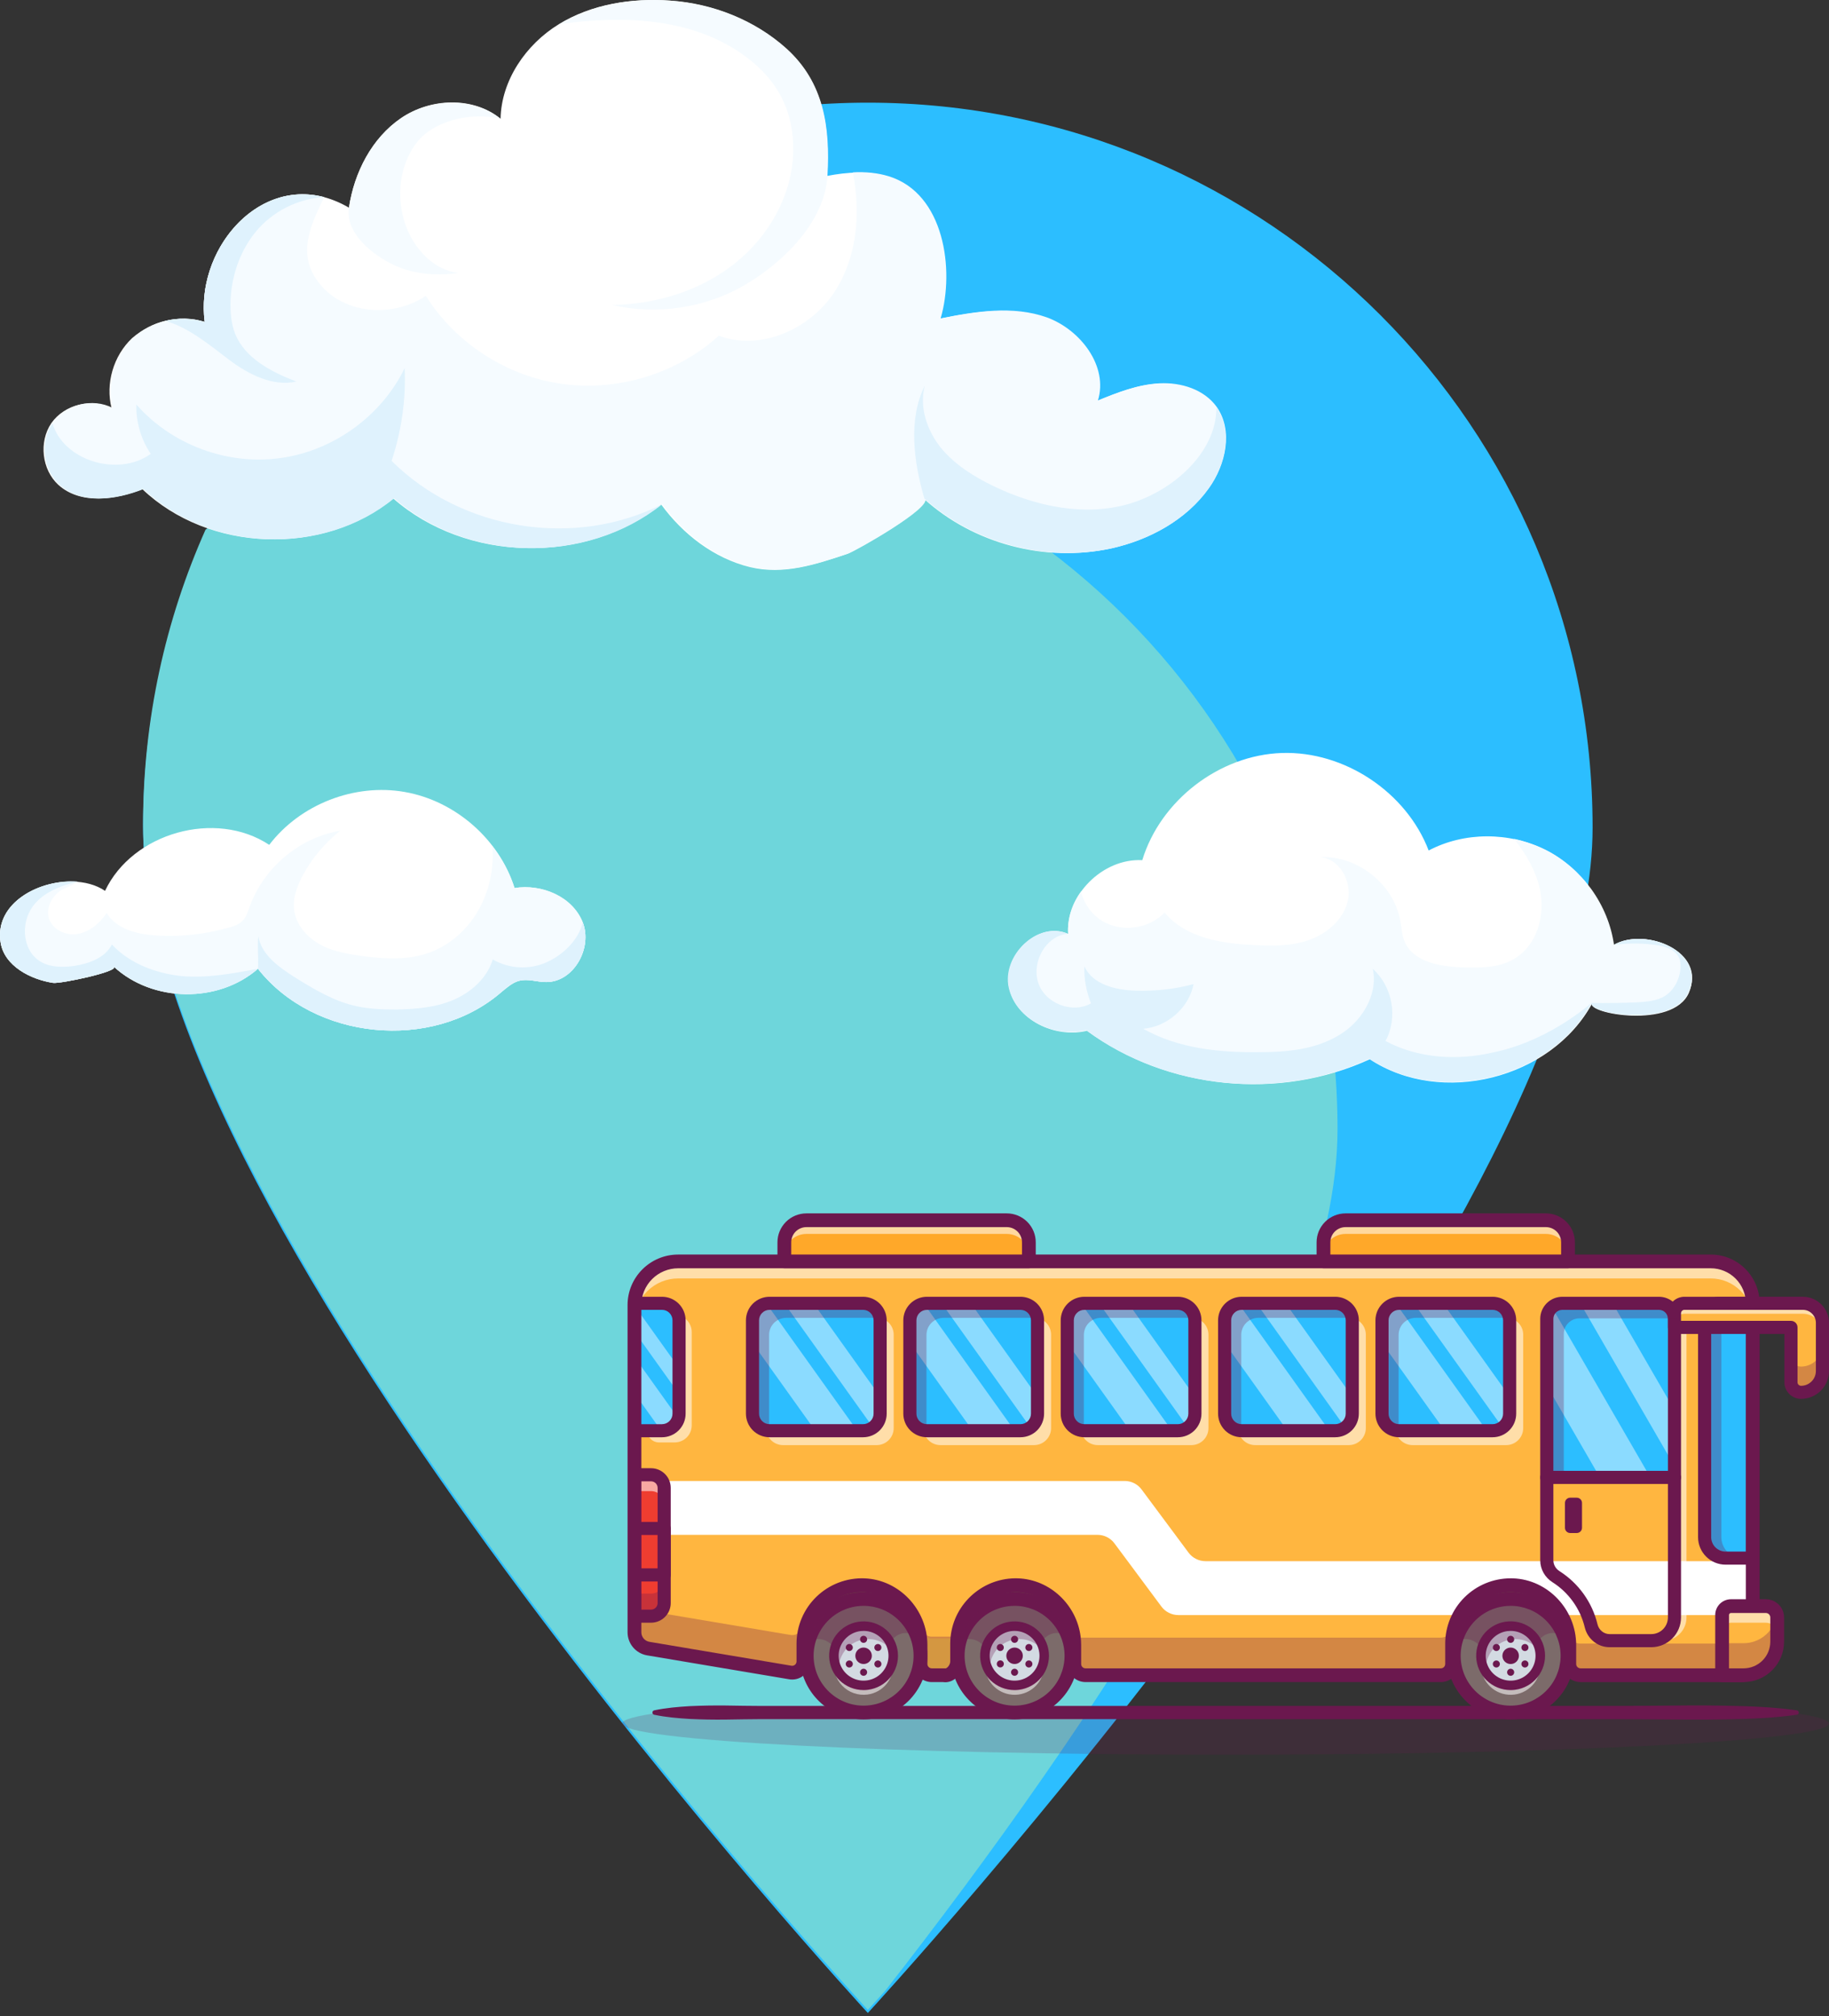 <svg width="294" height="324" viewBox="0 0 294 324" fill="none" xmlns="http://www.w3.org/2000/svg">
<rect x="0" y="0" width="294" height="324" fill="#333333" stroke="none"/>
<path d="M256 133C256 197.341 139.5 323.5 139.5 323.5C139.5 323.5 23 197.341 23 133C23 68.659 75.159 16.5 139.5 16.5C203.841 16.5 256 68.659 256 133Z" fill="#2CBEFF"/>
<path fill-rule="evenodd" clip-rule="evenodd" d="M33.04 85.116C51.697 72.42 74.232 65 98.5 65C162.841 65 215 117.159 215 181.5C215 219.037 175.347 277.615 142.31 319.907C140.498 321.919 139.5 323 139.5 323C139.5 323 23 196.841 23 132.5C23 115.627 26.587 99.592 33.04 85.116Z" fill="#6ED6DB"/>
<g clip-path="url(#clip0_176_6)">
<g opacity="0.2">
<path d="M293.981 276.982C293.981 279.752 250.556 282 196.99 282C143.425 282 100 279.752 100 276.982C100 276.359 102.181 275.765 106.17 275.218H287.81C291.8 275.763 293.981 276.359 293.981 276.982Z" fill="#6B184E"/>
</g>
<path d="M256.054 253.103H126.078V268.809H256.054V253.103Z" fill="#6E4D42"/>
<path d="M256.205 268.961H125.926V252.952H256.205V268.961ZM126.229 268.658H255.902V253.254H126.229V268.658Z" fill="#6B184E"/>
<path d="M281.739 209.45V267.421C281.735 267.898 281.543 268.354 281.205 268.691C280.867 269.028 280.409 269.219 279.931 269.222H254.061C253.583 269.219 253.125 269.029 252.787 268.691C252.448 268.354 252.256 267.898 252.252 267.421V264.372C252.252 264.136 252.246 263.899 252.227 263.669C252.152 262.595 251.897 261.542 251.471 260.554C251.446 260.488 251.417 260.425 251.389 260.362C251.117 259.76 250.785 259.187 250.399 258.651C248.755 256.386 246.156 254.861 243.178 254.757C241.294 254.69 239.433 255.188 237.835 256.187C236.238 257.186 234.977 258.64 234.216 260.362C234.188 260.422 234.159 260.488 234.137 260.554C233.934 261.035 233.774 261.534 233.66 262.043C233.66 262.049 233.656 262.053 233.656 262.059C233.625 262.186 233.6 262.312 233.577 262.441C233.549 262.602 233.524 262.763 233.502 262.926C233.467 263.168 233.445 263.418 233.432 263.667C233.426 263.829 233.42 263.986 233.42 264.147V267.417C233.419 267.895 233.228 268.354 232.889 268.691C232.55 269.029 232.09 269.219 231.611 269.219H174.492C174.014 269.218 173.555 269.028 173.216 268.69C172.878 268.353 172.688 267.895 172.687 267.417V264.372C172.687 263.973 172.662 263.575 172.611 263.179C172.051 258.62 168.314 254.924 163.618 254.757C161.231 254.672 158.901 255.494 157.098 257.058C155.295 258.621 154.154 260.809 153.906 263.179C153.874 263.498 153.858 263.82 153.858 264.148V267.007C153.858 267.972 153.105 269.052 152.198 269.222H149.779C149.3 269.223 148.841 269.033 148.501 268.695C148.162 268.357 147.971 267.899 147.971 267.421V264.378C147.971 264.22 147.971 264.06 147.958 263.902C147.958 263.785 147.945 263.665 147.936 263.548C147.932 263.495 147.926 263.445 147.92 263.391C147.907 263.261 147.892 263.135 147.876 263.006C147.872 262.993 147.872 262.981 147.869 262.968C147.847 262.813 147.819 262.662 147.79 262.51C146.962 258.263 143.367 254.921 138.902 254.759C137.638 254.714 136.378 254.924 135.197 255.375C134.015 255.827 132.938 256.511 132.027 257.388C131.117 258.264 130.393 259.314 129.898 260.476C129.403 261.637 129.148 262.886 129.148 264.148V267.01C129.147 267.278 129.087 267.542 128.972 267.783C128.857 268.025 128.689 268.237 128.481 268.406C128.273 268.575 128.03 268.695 127.769 268.758C127.509 268.821 127.237 268.826 126.975 268.771L104.214 264.943C103.591 264.839 103.026 264.519 102.618 264.038C102.21 263.558 101.986 262.949 101.985 262.319V209.734C101.985 208.813 102.166 207.901 102.519 207.05C102.872 206.199 103.39 205.426 104.042 204.775C104.695 204.123 105.469 203.607 106.322 203.254C107.175 202.901 108.088 202.72 109.011 202.72H274.991C275.877 202.719 276.755 202.893 277.574 203.231C278.392 203.569 279.136 204.064 279.763 204.689C280.39 205.314 280.887 206.057 281.226 206.874C281.565 207.691 281.739 208.566 281.739 209.45Z" fill="#FFB640"/>
<path d="M279.931 269.374H254.061C253.801 269.374 253.544 269.323 253.304 269.222C253.064 269.121 252.847 268.973 252.666 268.787C252.485 268.609 252.342 268.396 252.244 268.161C252.147 267.926 252.097 267.675 252.098 267.421V264.372C252.098 264.11 252.09 263.884 252.073 263.681C252.001 262.624 251.749 261.587 251.329 260.614C251.303 260.545 251.275 260.484 251.248 260.423C250.98 259.831 250.654 259.267 250.274 258.739C248.579 256.404 245.989 255.007 243.17 254.909C241.316 254.843 239.485 255.333 237.913 256.315C236.341 257.298 235.101 258.729 234.352 260.422C234.325 260.483 234.299 260.54 234.278 260.604C234.079 261.076 233.922 261.564 233.809 262.063L233.801 262.098C233.77 262.22 233.746 262.341 233.724 262.469C233.696 262.628 233.671 262.788 233.649 262.949C233.616 263.176 233.594 263.421 233.58 263.676C233.574 263.833 233.568 263.99 233.568 264.148V267.418C233.567 267.936 233.36 268.433 232.993 268.799C232.625 269.165 232.127 269.371 231.608 269.371H174.492C173.974 269.371 173.476 269.165 173.109 268.798C172.742 268.432 172.536 267.936 172.535 267.418V264.372C172.535 263.98 172.51 263.588 172.461 263.199C171.9 258.632 168.096 255.068 163.613 254.909C158.743 254.733 154.552 258.377 154.055 263.195C154.024 263.507 154.008 263.828 154.008 264.148V267.007C154.008 268.088 153.175 269.193 152.224 269.369H149.781C149.261 269.369 148.763 269.163 148.396 268.797C148.028 268.431 147.821 267.934 147.82 267.416V264.378C147.82 264.223 147.82 264.066 147.808 263.911C147.804 263.79 147.795 263.675 147.785 263.561C147.785 263.512 147.778 263.469 147.772 263.424C147.759 263.294 147.746 263.182 147.732 263.073L147.721 262.989C147.699 262.84 147.671 262.695 147.644 262.549C146.795 258.204 143.2 255.067 138.897 254.912C137.653 254.867 136.413 255.073 135.251 255.517C134.088 255.96 133.028 256.634 132.131 257.496C131.235 258.358 130.522 259.391 130.035 260.534C129.548 261.677 129.297 262.906 129.296 264.148V267.01C129.296 267.3 129.232 267.587 129.107 267.849C128.982 268.111 128.8 268.342 128.574 268.525C128.349 268.708 128.085 268.838 127.802 268.906C127.52 268.975 127.226 268.979 126.941 268.92L104.185 265.094C103.527 264.985 102.929 264.647 102.498 264.138C102.067 263.63 101.831 262.985 101.833 262.319V209.734C101.835 207.835 102.592 206.014 103.937 204.67C105.283 203.327 107.108 202.571 109.011 202.568H274.991C276.82 202.57 278.574 203.295 279.867 204.586C281.161 205.876 281.888 207.625 281.891 209.45V267.421C281.892 267.675 281.842 267.928 281.744 268.163C281.647 268.398 281.503 268.611 281.321 268.79C281.14 268.975 280.924 269.122 280.685 269.222C280.446 269.323 280.19 269.374 279.931 269.374ZM242.841 254.598C242.954 254.598 243.068 254.598 243.182 254.604C246.095 254.706 248.772 256.148 250.525 258.56C250.916 259.105 251.253 259.686 251.53 260.297C251.559 260.364 251.59 260.429 251.616 260.498C252.047 261.5 252.306 262.568 252.381 263.656C252.398 263.865 252.407 264.1 252.407 264.371V267.419C252.406 267.633 252.447 267.846 252.53 268.044C252.612 268.242 252.734 268.422 252.887 268.573C253.039 268.73 253.222 268.855 253.425 268.94C253.627 269.025 253.844 269.069 254.064 269.069H279.931C280.15 269.069 280.366 269.026 280.568 268.941C280.77 268.856 280.952 268.732 281.105 268.575C281.259 268.425 281.38 268.244 281.463 268.046C281.546 267.847 281.588 267.634 281.587 267.419V209.45C281.585 207.706 280.889 206.033 279.653 204.8C278.416 203.566 276.74 202.873 274.991 202.871H109.011C107.188 202.873 105.441 203.597 104.152 204.884C102.863 206.171 102.138 207.915 102.137 209.734V262.319C102.135 262.914 102.345 263.489 102.73 263.943C103.115 264.396 103.649 264.698 104.236 264.795L126.997 268.623C127.238 268.674 127.487 268.671 127.726 268.613C127.965 268.556 128.189 268.446 128.38 268.292C128.571 268.138 128.726 267.942 128.832 267.721C128.938 267.499 128.993 267.257 128.993 267.011V264.148C128.993 262.865 129.253 261.596 129.755 260.415C130.258 259.234 130.995 258.167 131.92 257.276C132.845 256.385 133.941 255.69 135.142 255.231C136.342 254.772 137.623 254.56 138.908 254.606C143.353 254.766 147.068 258.004 147.94 262.478C147.971 262.64 148.001 262.791 148.021 262.944L148.034 263.033C148.047 263.147 148.061 263.259 148.072 263.373C148.08 263.434 148.085 263.485 148.088 263.537C148.098 263.652 148.107 263.775 148.111 263.895C148.12 264.051 148.123 264.215 148.123 264.375V267.421C148.124 267.859 148.299 268.278 148.61 268.588C148.921 268.897 149.342 269.071 149.781 269.071H152.196C152.973 268.922 153.704 267.938 153.704 267.007V264.148C153.704 263.818 153.721 263.487 153.753 263.164C154.266 258.188 158.6 254.425 163.624 254.606C168.255 254.771 172.183 258.449 172.762 263.161C172.813 263.562 172.839 263.967 172.839 264.372V267.42C172.839 267.858 173.014 268.277 173.324 268.586C173.634 268.896 174.054 269.07 174.492 269.07H231.61C232.049 269.07 232.47 268.896 232.781 268.587C233.091 268.278 233.266 267.858 233.267 267.42V264.15C233.267 263.987 233.273 263.827 233.28 263.666C233.293 263.397 233.317 263.143 233.351 262.909C233.373 262.744 233.398 262.58 233.428 262.418C233.449 262.292 233.474 262.167 233.504 262.044L233.511 262.013C233.628 261.495 233.791 260.989 233.997 260.499C234.02 260.433 234.047 260.367 234.077 260.304C234.827 258.608 236.055 257.167 237.61 256.155C239.166 255.143 240.983 254.604 242.841 254.604V254.598Z" fill="#6B184E"/>
<path d="M281.738 250.896V259.555H251.47C251.445 259.489 251.416 259.426 251.388 259.363C251.115 258.762 250.784 258.189 250.398 257.652C248.753 255.387 246.154 253.863 243.177 253.759C241.293 253.691 239.432 254.189 237.834 255.188C236.236 256.187 234.976 257.642 234.215 259.363C234.186 259.426 234.159 259.49 234.136 259.555H189.414C188.884 259.555 188.363 259.431 187.89 259.194C187.417 258.957 187.007 258.613 186.691 258.189L181.271 250.896L179.136 248.028C178.822 247.604 178.412 247.26 177.939 247.022C177.467 246.785 176.945 246.662 176.417 246.662H101.983V238.003H180.784C181.313 238.002 181.834 238.126 182.306 238.363C182.779 238.6 183.188 238.945 183.503 239.369L188.926 246.662L191.054 249.527C191.37 249.95 191.781 250.294 192.253 250.531C192.726 250.768 193.248 250.892 193.777 250.893L281.738 250.896Z" fill="white"/>
<g opacity="0.3">
<path d="M128.646 262.204H129.345C129.212 262.843 129.144 263.495 129.143 264.148V267.009C129.143 267.276 129.083 267.541 128.968 267.782C128.853 268.024 128.685 268.236 128.477 268.405C128.269 268.574 128.026 268.695 127.766 268.758C127.505 268.821 127.234 268.826 126.971 268.772L104.216 264.943C103.593 264.84 103.027 264.519 102.619 264.039C102.211 263.559 101.986 262.949 101.986 262.319V258.966H104.588L126.971 262.732C127.272 262.795 127.585 262.78 127.878 262.687C128.171 262.595 128.436 262.428 128.646 262.204Z" fill="#6B184E"/>
</g>
<g opacity="0.3">
<path d="M149.779 263.179H153.906C153.874 263.498 153.858 263.82 153.858 264.148V267.007C153.858 267.972 153.105 269.052 152.198 269.222H149.779C149.3 269.223 148.841 269.033 148.501 268.695C148.162 268.357 147.971 267.899 147.971 267.421V264.378C147.971 264.217 147.971 264.06 147.958 263.902C147.958 263.781 147.945 263.665 147.936 263.548C147.932 263.495 147.926 263.445 147.92 263.391C147.907 263.261 147.892 263.132 147.876 263.006C147.872 262.993 147.872 262.981 147.869 262.968C147.847 262.813 147.822 262.662 147.79 262.51C147.772 262.409 147.749 262.309 147.73 262.207H148.175C148.327 262.501 148.558 262.746 148.841 262.918C149.124 263.089 149.448 263.18 149.779 263.179Z" fill="#6E4D42"/>
<path d="M149.779 269.374C149.26 269.373 148.762 269.168 148.395 268.802C148.027 268.436 147.82 267.939 147.819 267.421V264.378C147.819 264.22 147.819 264.066 147.807 263.911C147.803 263.79 147.794 263.675 147.784 263.561C147.784 263.512 147.776 263.469 147.771 263.424C147.756 263.277 147.741 263.149 147.725 263.024L147.719 262.989C147.697 262.838 147.673 262.686 147.642 262.541C147.622 262.439 147.6 262.339 147.581 262.238L147.541 262.057H148.269L148.312 262.138C148.451 262.407 148.661 262.632 148.92 262.789C149.179 262.946 149.477 263.029 149.779 263.028H154.07L154.053 263.195C154.022 263.507 154.007 263.828 154.007 264.148V267.007C154.007 268.088 153.173 269.193 152.223 269.369L149.779 269.374ZM147.915 262.356C147.923 262.397 147.932 262.438 147.939 262.477C147.971 262.628 148 262.783 148.02 262.941L148.026 262.981C148.042 263.109 148.058 263.24 148.071 263.371C148.079 263.431 148.084 263.483 148.087 263.534C148.097 263.65 148.106 263.77 148.11 263.892C148.119 264.048 148.122 264.209 148.122 264.373V267.418C148.123 267.856 148.298 268.276 148.609 268.585C148.92 268.895 149.341 269.068 149.779 269.068H152.195C152.971 268.92 153.703 267.935 153.703 267.005V264.148C153.703 263.875 153.715 263.603 153.737 263.331H149.779C149.435 263.332 149.097 263.243 148.798 263.072C148.5 262.9 148.252 262.653 148.08 262.356H147.915Z" fill="#6B184E"/>
</g>
<g opacity="0.3">
<path d="M233.659 262.043C233.659 262.049 233.656 262.053 233.656 262.059C233.627 262.186 233.602 262.312 233.577 262.441C233.548 262.602 233.523 262.763 233.501 262.926C233.469 263.168 233.447 263.418 233.431 263.667C233.425 263.829 233.419 263.986 233.419 264.147V267.417C233.418 267.895 233.228 268.354 232.888 268.691C232.549 269.029 232.089 269.219 231.61 269.219H174.492C174.014 269.218 173.555 269.028 173.216 268.69C172.878 268.353 172.688 267.895 172.687 267.417V264.372C172.687 263.973 172.662 263.575 172.611 263.179H231.61C231.972 263.18 232.326 263.072 232.625 262.869C232.924 262.667 233.156 262.379 233.289 262.043H233.659Z" fill="#6B184E"/>
</g>
<g opacity="0.3">
<path d="M281.738 262.622V267.709C281.735 267.913 281.686 268.115 281.596 268.298C281.505 268.482 281.375 268.643 281.215 268.771C280.854 269.07 280.398 269.231 279.929 269.225H254.063C253.593 269.231 253.137 269.07 252.776 268.771C252.616 268.643 252.486 268.482 252.396 268.298C252.305 268.115 252.257 267.913 252.254 267.709V265.142C252.254 264.944 252.245 264.745 252.228 264.551C252.19 264.088 252.104 263.63 251.971 263.184H252.38C252.475 263.378 252.61 263.549 252.776 263.687C253.137 263.985 253.593 264.146 254.063 264.14H279.929C280.398 264.146 280.854 263.985 281.215 263.687C281.375 263.559 281.506 263.397 281.596 263.213C281.686 263.029 281.735 262.827 281.738 262.622Z" fill="#6B184E"/>
</g>
<g opacity="0.55">
<path d="M281.738 209.451V212.186C281.738 211.302 281.564 210.426 281.225 209.609C280.886 208.792 280.389 208.05 279.763 207.425C279.136 206.8 278.392 206.304 277.574 205.966C276.755 205.627 275.878 205.453 274.992 205.454H109.01C108.087 205.454 107.174 205.636 106.321 205.988C105.469 206.341 104.694 206.858 104.042 207.509C103.39 208.16 102.873 208.933 102.52 209.784C102.167 210.635 101.986 211.547 101.986 212.468V209.733C101.986 208.812 102.167 207.9 102.52 207.049C102.873 206.198 103.39 205.425 104.042 204.774C104.695 204.123 105.469 203.606 106.321 203.253C107.174 202.901 108.087 202.719 109.01 202.719H274.992C275.878 202.719 276.755 202.893 277.574 203.231C278.392 203.569 279.136 204.065 279.763 204.69C280.389 205.315 280.886 206.058 281.225 206.874C281.564 207.691 281.738 208.567 281.738 209.451Z" fill="white"/>
</g>
<path d="M276.327 209.451H281.738V250.403H277.381C276.938 250.403 276.499 250.316 276.09 250.147C275.681 249.978 275.309 249.73 274.996 249.418C274.683 249.105 274.434 248.734 274.265 248.326C274.095 247.917 274.008 247.48 274.008 247.038V211.765C274.008 211.461 274.068 211.16 274.185 210.879C274.301 210.599 274.472 210.344 274.687 210.129C274.903 209.914 275.158 209.743 275.44 209.627C275.721 209.511 276.022 209.451 276.327 209.451Z" fill="#2CBEFF"/>
<g opacity="0.3">
<path d="M280.07 250.403H277.382C276.939 250.403 276.501 250.316 276.091 250.147C275.682 249.978 275.31 249.731 274.997 249.418C274.683 249.106 274.435 248.735 274.265 248.327C274.095 247.919 274.008 247.481 274.008 247.039V211.767C274.007 211.153 274.251 210.564 274.686 210.129C275.121 209.695 275.711 209.451 276.326 209.45H279.013C278.709 209.451 278.407 209.511 278.126 209.627C277.845 209.744 277.589 209.914 277.374 210.13C277.159 210.345 276.988 210.6 276.872 210.881C276.755 211.162 276.696 211.463 276.696 211.767V247.039C276.696 247.931 277.052 248.787 277.685 249.418C278.317 250.049 279.175 250.403 280.07 250.403Z" fill="#6B184E"/>
</g>
<path d="M239.927 209.451H224.889C223.375 209.451 222.149 210.675 222.149 212.186V227.192C222.149 228.703 223.375 229.927 224.889 229.927H239.927C241.441 229.927 242.668 228.703 242.668 227.192V212.186C242.668 210.675 241.441 209.451 239.927 209.451Z" fill="#2CBEFF"/>
<path d="M214.629 209.451H199.591C198.078 209.451 196.851 210.675 196.851 212.186V227.192C196.851 228.703 198.078 229.927 199.591 229.927H214.629C216.143 229.927 217.37 228.703 217.37 227.192V212.186C217.37 210.675 216.143 209.451 214.629 209.451Z" fill="#2CBEFF"/>
<path d="M189.332 209.451H174.293C172.78 209.451 171.553 210.675 171.553 212.186V227.192C171.553 228.703 172.78 229.927 174.293 229.927H189.332C190.845 229.927 192.072 228.703 192.072 227.192V212.186C192.072 210.675 190.845 209.451 189.332 209.451Z" fill="#2CBEFF"/>
<path d="M164.034 209.451H148.996C147.483 209.451 146.256 210.675 146.256 212.186V227.192C146.256 228.703 147.483 229.927 148.996 229.927H164.034C165.548 229.927 166.775 228.703 166.775 227.192V212.186C166.775 210.675 165.548 209.451 164.034 209.451Z" fill="#2CBEFF"/>
<path d="M141.476 212.186V227.194C141.475 227.919 141.186 228.614 140.672 229.127C140.159 229.639 139.462 229.928 138.735 229.928H123.7C123.34 229.928 122.984 229.858 122.651 229.72C122.319 229.583 122.016 229.382 121.762 229.128C121.507 228.874 121.305 228.572 121.168 228.24C121.03 227.909 120.959 227.553 120.959 227.194V212.186C120.959 211.547 121.184 210.929 121.592 210.438C122.001 209.947 122.569 209.614 123.198 209.497C123.364 209.467 123.532 209.451 123.7 209.451H138.735C139.462 209.451 140.159 209.739 140.673 210.252C141.187 210.765 141.476 211.46 141.476 212.186Z" fill="#2CBEFF"/>
<g opacity="0.45">
<path d="M137.79 229.928H131.044L120.959 215.813V212.186C120.959 211.547 121.184 210.929 121.592 210.438C122.001 209.947 122.569 209.614 123.198 209.497L137.79 229.928Z" fill="white"/>
</g>
<g opacity="0.45">
<path d="M141.476 224.451V227.194C141.476 227.627 141.373 228.054 141.175 228.44C140.977 228.825 140.69 229.158 140.337 229.411L126.077 209.451H130.762L141.476 224.451Z" fill="white"/>
</g>
<g opacity="0.45">
<path d="M163.088 229.928H156.342L146.26 215.813V212.186C146.26 211.547 146.484 210.929 146.893 210.438C147.302 209.947 147.87 209.614 148.498 209.497L163.088 229.928Z" fill="white"/>
</g>
<g opacity="0.45">
<path d="M166.771 224.451V227.194C166.771 227.627 166.668 228.054 166.47 228.44C166.272 228.825 165.985 229.158 165.632 229.411L151.372 209.451H156.056L166.771 224.451Z" fill="white"/>
</g>
<g opacity="0.45">
<path d="M188.386 229.928H181.638L171.554 215.813V212.186C171.555 211.547 171.779 210.929 172.188 210.438C172.597 209.947 173.164 209.614 173.793 209.497L188.386 229.928Z" fill="white"/>
</g>
<g opacity="0.45">
<path d="M192.071 224.451V227.194C192.071 227.627 191.968 228.054 191.77 228.44C191.572 228.825 191.285 229.158 190.932 229.411L176.672 209.451H181.357L192.071 224.451Z" fill="white"/>
</g>
<g opacity="0.45">
<path d="M213.683 229.928H206.937L196.852 215.813V212.186C196.852 211.547 197.076 210.929 197.485 210.438C197.894 209.947 198.462 209.614 199.091 209.497L213.683 229.928Z" fill="white"/>
</g>
<g opacity="0.45">
<path d="M217.368 224.451V227.194C217.368 227.627 217.265 228.054 217.067 228.44C216.869 228.825 216.582 229.158 216.23 229.411L201.969 209.451H206.653L217.368 224.451Z" fill="white"/>
</g>
<g opacity="0.45">
<path d="M238.982 229.928H232.235L222.149 215.813V212.186C222.15 211.547 222.374 210.929 222.783 210.438C223.192 209.947 223.76 209.614 224.388 209.497L238.982 229.928Z" fill="white"/>
</g>
<g opacity="0.45">
<path d="M242.666 224.451V227.194C242.666 227.627 242.563 228.054 242.365 228.44C242.167 228.825 241.88 229.158 241.527 229.411L227.267 209.451H231.952L242.666 224.451Z" fill="white"/>
</g>
<g opacity="0.3">
<path d="M242.636 211.79H227.559C226.832 211.79 226.135 212.078 225.621 212.591C225.107 213.104 224.819 213.8 224.819 214.525V229.533C224.818 229.665 224.827 229.798 224.848 229.928C224.128 229.917 223.442 229.624 222.937 229.112C222.433 228.601 222.15 227.912 222.149 227.194V212.186C222.149 211.826 222.22 211.471 222.358 211.139C222.496 210.807 222.697 210.506 222.952 210.252C223.207 209.998 223.509 209.796 223.841 209.659C224.174 209.522 224.53 209.451 224.89 209.451H239.925C240.583 209.451 241.22 209.687 241.717 210.117C242.215 210.546 242.541 211.14 242.636 211.79Z" fill="#6B184E"/>
<path d="M217.339 211.79H202.261C201.534 211.79 200.837 212.078 200.323 212.591C199.809 213.104 199.521 213.8 199.521 214.525V229.533C199.52 229.665 199.53 229.798 199.55 229.928C198.831 229.917 198.145 229.624 197.64 229.112C197.135 228.601 196.852 227.912 196.852 227.194V212.186C196.852 211.46 197.141 210.765 197.655 210.252C198.169 209.739 198.866 209.451 199.592 209.451H214.628C215.286 209.451 215.922 209.687 216.42 210.117C216.917 210.546 217.244 211.14 217.339 211.79Z" fill="#6B184E"/>
<path d="M192.041 211.79H176.965C176.238 211.79 175.541 212.078 175.027 212.591C174.513 213.104 174.225 213.8 174.225 214.525V229.533C174.224 229.665 174.233 229.798 174.254 229.928C173.534 229.917 172.848 229.624 172.344 229.112C171.839 228.601 171.556 227.912 171.555 227.194V212.186C171.555 211.826 171.626 211.471 171.764 211.139C171.902 210.807 172.104 210.506 172.358 210.252C172.613 209.998 172.915 209.796 173.247 209.659C173.58 209.522 173.936 209.451 174.296 209.451H189.332C189.989 209.451 190.625 209.688 191.123 210.117C191.62 210.547 191.946 211.141 192.041 211.79Z" fill="#6B184E"/>
<path d="M166.744 211.79H151.666C150.939 211.79 150.242 212.078 149.728 212.591C149.214 213.104 148.926 213.8 148.926 214.525V229.533C148.925 229.665 148.935 229.798 148.955 229.928C148.236 229.917 147.55 229.624 147.045 229.112C146.54 228.601 146.257 227.912 146.257 227.194V212.186C146.257 211.46 146.546 210.765 147.06 210.252C147.573 209.739 148.27 209.451 148.997 209.451H164.033C164.691 209.451 165.327 209.687 165.825 210.117C166.322 210.546 166.649 211.14 166.744 211.79Z" fill="#6B184E"/>
<path d="M141.446 211.79H126.369C125.642 211.79 124.945 212.078 124.431 212.591C123.917 213.104 123.628 213.8 123.628 214.525V229.533C123.627 229.665 123.637 229.798 123.658 229.928C122.938 229.917 122.252 229.624 121.747 229.112C121.243 228.601 120.959 227.912 120.959 227.194V212.186C120.959 211.826 121.03 211.471 121.168 211.139C121.305 210.807 121.507 210.506 121.762 210.252C122.016 209.998 122.319 209.796 122.651 209.659C122.984 209.522 123.34 209.451 123.7 209.451H138.735C139.393 209.451 140.029 209.687 140.527 210.117C141.025 210.547 141.351 211.14 141.446 211.79Z" fill="#6B184E"/>
</g>
<g opacity="0.55">
<path d="M244.846 214.5V229.508C244.846 229.867 244.775 230.222 244.637 230.554C244.499 230.886 244.298 231.188 244.043 231.442C243.789 231.696 243.487 231.897 243.154 232.035C242.821 232.172 242.465 232.243 242.105 232.243H227.066C226.403 232.243 225.763 232.004 225.263 231.569C224.764 231.134 224.44 230.533 224.35 229.878C224.528 229.912 224.709 229.929 224.89 229.928H239.925C240.652 229.928 241.349 229.64 241.863 229.127C242.377 228.615 242.666 227.919 242.666 227.194V212.186C242.666 212.062 242.657 211.938 242.64 211.816C243.262 211.94 243.822 212.275 244.224 212.764C244.626 213.254 244.846 213.867 244.846 214.5Z" fill="white"/>
<path d="M219.548 214.5V229.508C219.548 230.233 219.26 230.929 218.745 231.442C218.231 231.955 217.534 232.243 216.807 232.243H201.768C201.105 232.243 200.465 232.003 199.966 231.569C199.467 231.134 199.142 230.533 199.053 229.878C199.231 229.912 199.411 229.929 199.592 229.928H214.628C215.354 229.928 216.051 229.64 216.565 229.127C217.079 228.615 217.368 227.919 217.368 227.194V212.186C217.368 212.062 217.36 211.938 217.343 211.816C217.965 211.94 218.525 212.275 218.927 212.764C219.329 213.254 219.548 213.867 219.548 214.5Z" fill="white"/>
<path d="M194.25 214.5V229.508C194.251 229.867 194.18 230.222 194.042 230.554C193.904 230.886 193.703 231.188 193.448 231.442C193.194 231.696 192.891 231.897 192.559 232.035C192.226 232.172 191.87 232.243 191.51 232.243H176.471C175.808 232.243 175.168 232.004 174.668 231.569C174.169 231.134 173.845 230.533 173.755 229.878C173.933 229.912 174.114 229.929 174.295 229.928H189.33C190.057 229.928 190.754 229.64 191.268 229.127C191.782 228.615 192.071 227.919 192.071 227.194V212.186C192.071 212.062 192.062 211.938 192.045 211.816C192.667 211.94 193.227 212.275 193.629 212.764C194.031 213.254 194.251 213.867 194.25 214.5Z" fill="white"/>
<path d="M168.955 214.5V229.508C168.955 229.867 168.884 230.222 168.747 230.554C168.609 230.886 168.407 231.188 168.153 231.442C167.898 231.696 167.596 231.897 167.264 232.035C166.931 232.172 166.575 232.243 166.215 232.243H151.175C150.513 232.243 149.872 232.003 149.373 231.569C148.874 231.134 148.55 230.533 148.46 229.878C148.638 229.912 148.819 229.929 149 229.928H164.035C164.762 229.928 165.459 229.64 165.973 229.127C166.487 228.615 166.775 227.919 166.775 227.194V212.186C166.775 212.062 166.767 211.938 166.75 211.816C167.372 211.94 167.932 212.275 168.334 212.764C168.736 213.254 168.955 213.867 168.955 214.5Z" fill="white"/>
<path d="M143.655 214.5V229.508C143.656 229.867 143.585 230.222 143.447 230.554C143.309 230.886 143.107 231.188 142.853 231.442C142.599 231.696 142.296 231.897 141.964 232.035C141.631 232.172 141.275 232.243 140.915 232.243H125.876C125.213 232.243 124.573 232.004 124.073 231.569C123.574 231.134 123.25 230.533 123.16 229.878C123.338 229.912 123.519 229.929 123.7 229.928H138.735C139.462 229.928 140.159 229.64 140.673 229.127C141.187 228.615 141.476 227.919 141.476 227.194V212.186C141.476 212.062 141.467 211.938 141.45 211.816C142.072 211.94 142.632 212.275 143.034 212.764C143.436 213.254 143.656 213.867 143.655 214.5Z" fill="white"/>
</g>
<path d="M109.154 212.186V227.194C109.154 227.452 109.117 227.708 109.044 227.955C108.926 228.367 108.712 228.744 108.42 229.057C108.128 229.37 107.765 229.609 107.363 229.756C107.06 229.871 106.738 229.93 106.414 229.928H101.984V209.451H106.414C107.14 209.451 107.837 209.739 108.351 210.252C108.865 210.765 109.154 211.46 109.154 212.186Z" fill="#2CBEFF"/>
<g opacity="0.55">
<path d="M111.19 214.07V229.075C111.19 229.8 110.902 230.496 110.388 231.009C109.874 231.522 109.176 231.81 108.449 231.81H105.934C105.428 231.809 104.943 231.608 104.585 231.251C104.227 230.894 104.026 230.41 104.025 229.905V229.473H106.415C106.775 229.473 107.132 229.402 107.464 229.265C107.797 229.127 108.099 228.926 108.354 228.672C108.608 228.418 108.81 228.116 108.948 227.784C109.085 227.453 109.156 227.097 109.156 226.738V211.73C109.157 211.627 109.151 211.525 109.139 211.423C109.727 211.575 110.247 211.917 110.618 212.396C110.99 212.875 111.191 213.464 111.19 214.07Z" fill="white"/>
</g>
<g opacity="0.45">
<path d="M109.044 227.955C108.926 228.367 108.712 228.744 108.42 229.057C108.128 229.37 107.765 229.609 107.363 229.756L105.921 229.411L101.987 223.904V218.076L109.044 227.955Z" fill="white"/>
</g>
<g opacity="0.45">
<path d="M109.154 219.856V224.034L101.986 213.999V210.187L102.248 210.192L109.154 219.856Z" fill="white"/>
</g>
<path d="M281.738 251.455H277.381C276.206 251.455 275.079 250.989 274.249 250.16C273.418 249.331 272.951 248.207 272.951 247.035V211.765C272.952 210.872 273.308 210.017 273.94 209.386C274.572 208.755 275.43 208.4 276.324 208.399H281.735C282.014 208.399 282.283 208.51 282.48 208.707C282.678 208.904 282.789 209.172 282.789 209.451V250.403C282.789 250.682 282.678 250.949 282.481 251.146C282.284 251.343 282.017 251.454 281.738 251.455ZM276.327 210.503C275.992 210.503 275.67 210.636 275.433 210.873C275.196 211.11 275.063 211.43 275.062 211.765V247.037C275.063 247.651 275.307 248.239 275.742 248.673C276.177 249.107 276.766 249.351 277.381 249.352H280.684V210.503H276.327Z" fill="#6B184E"/>
<path d="M101.985 237.01H104.655C105.214 237.01 105.75 237.231 106.146 237.626C106.541 238.02 106.763 238.555 106.763 239.113V257.626C106.763 258.184 106.541 258.719 106.146 259.114C105.75 259.508 105.214 259.73 104.655 259.73H101.985V237.01Z" fill="#EF3D30"/>
<g opacity="0.3">
<path d="M106.763 253.999V257.626C106.763 258.184 106.541 258.719 106.145 259.114C105.75 259.508 105.214 259.73 104.655 259.73H101.985V256.103H104.655C105.214 256.103 105.75 255.881 106.145 255.487C106.541 255.092 106.763 254.557 106.763 253.999Z" fill="#6B184E"/>
</g>
<g opacity="0.55">
<path d="M271.092 211.942V259.945C271.092 260.434 270.996 260.918 270.808 261.37C270.621 261.821 270.346 262.232 269.999 262.578C269.653 262.924 269.241 263.198 268.789 263.385C268.336 263.572 267.851 263.668 267.36 263.668H265.43C265.92 263.668 266.405 263.572 266.858 263.385C267.31 263.198 267.722 262.924 268.068 262.578C268.415 262.232 268.69 261.821 268.877 261.37C269.065 260.918 269.161 260.434 269.161 259.945V211.942C269.161 211.614 269.096 211.291 268.971 210.988C268.845 210.686 268.662 210.412 268.43 210.18C268.198 209.949 267.923 209.765 267.62 209.64C267.317 209.515 266.992 209.451 266.664 209.451H268.595C268.923 209.451 269.248 209.515 269.551 209.64C269.854 209.765 270.129 209.949 270.361 210.18C270.593 210.411 270.777 210.686 270.902 210.988C271.027 211.29 271.092 211.614 271.092 211.942Z" fill="white"/>
</g>
<g opacity="0.55">
<path d="M106.763 239.113V241.743C106.763 241.185 106.541 240.65 106.145 240.256C105.75 239.861 105.214 239.639 104.655 239.639H101.985V237.007H104.655C104.932 237.007 105.206 237.062 105.462 237.168C105.718 237.274 105.95 237.429 106.146 237.625C106.342 237.82 106.497 238.052 106.603 238.308C106.709 238.563 106.763 238.837 106.763 239.113Z" fill="white"/>
</g>
<path d="M269.161 211.942V237.431H248.64V211.942C248.642 211.282 248.906 210.649 249.373 210.182C249.841 209.716 250.475 209.453 251.136 209.451H266.664C266.992 209.451 267.317 209.515 267.62 209.64C267.923 209.765 268.198 209.949 268.43 210.18C268.662 210.412 268.845 210.686 268.971 210.988C269.096 211.291 269.161 211.614 269.161 211.942Z" fill="#2CBEFF"/>
<path d="M104.655 260.782H101.985C101.846 260.782 101.709 260.755 101.581 260.702C101.453 260.649 101.337 260.572 101.239 260.474C101.141 260.376 101.064 260.26 101.011 260.133C100.958 260.005 100.93 259.868 100.93 259.73V237.007C100.93 236.728 101.041 236.461 101.239 236.264C101.437 236.066 101.705 235.955 101.984 235.955H104.654C105.493 235.956 106.297 236.289 106.889 236.881C107.482 237.472 107.816 238.274 107.816 239.111V257.626C107.816 258.463 107.482 259.265 106.889 259.856C106.297 260.448 105.493 260.781 104.655 260.782ZM103.039 258.678H104.655C104.934 258.678 105.202 258.567 105.4 258.37C105.598 258.173 105.709 257.905 105.709 257.626V239.113C105.709 238.835 105.598 238.567 105.4 238.37C105.202 238.173 104.934 238.062 104.655 238.062H103.039V258.678Z" fill="#6B184E"/>
<path d="M106.763 254.155H101.985C101.846 254.155 101.709 254.128 101.581 254.075C101.453 254.022 101.337 253.945 101.239 253.847C101.141 253.749 101.063 253.633 101.01 253.506C100.957 253.378 100.93 253.241 100.93 253.103V245.635C100.93 245.497 100.957 245.36 101.01 245.233C101.063 245.105 101.141 244.989 101.239 244.891C101.337 244.793 101.453 244.716 101.581 244.663C101.709 244.61 101.846 244.583 101.984 244.583H106.762C107.042 244.583 107.31 244.694 107.508 244.891C107.705 245.089 107.816 245.356 107.816 245.635V253.103C107.816 253.382 107.706 253.649 107.508 253.847C107.31 254.044 107.042 254.155 106.763 254.155ZM103.039 252.051H105.709V246.687H103.039V252.051Z" fill="#6B184E"/>
<g opacity="0.45">
<path d="M265.286 237.431H257.174L248.64 222.684V211.942C248.639 211.592 248.713 211.246 248.856 210.927C248.999 210.608 249.209 210.323 249.471 210.09L265.286 237.431Z" fill="white"/>
</g>
<g opacity="0.45">
<path d="M269.161 226.626V235.625L254.02 209.451H259.223L269.161 226.626Z" fill="white"/>
</g>
<path d="M265.43 264.72H258.734C256.832 264.72 255.188 263.405 254.737 261.523C254.012 258.526 252.149 255.926 249.541 254.271C248.315 253.488 247.584 252.175 247.584 250.759V211.943C247.585 211.004 247.959 210.103 248.625 209.439C249.29 208.775 250.193 208.401 251.134 208.4H266.663C267.604 208.401 268.506 208.775 269.172 209.439C269.837 210.103 270.211 211.004 270.213 211.943V259.946C270.21 261.211 269.705 262.424 268.809 263.318C267.913 264.213 266.697 264.717 265.43 264.72ZM251.136 210.503C250.754 210.503 250.388 210.655 250.117 210.925C249.847 211.194 249.695 211.56 249.694 211.942V250.758C249.694 251.453 250.063 252.103 250.68 252.497C253.746 254.445 255.935 257.503 256.786 261.029C257.01 261.963 257.811 262.614 258.734 262.614H265.43C266.139 262.614 266.82 262.332 267.322 261.831C267.824 261.33 268.106 260.651 268.107 259.943V211.942C268.106 211.56 267.954 211.194 267.684 210.925C267.414 210.655 267.047 210.503 266.665 210.503H251.136Z" fill="#6B184E"/>
<path d="M239.927 230.979H224.889C223.883 230.978 222.918 230.579 222.207 229.869C221.495 229.159 221.095 228.196 221.094 227.192V212.186C221.095 211.182 221.495 210.219 222.207 209.509C222.918 208.799 223.883 208.4 224.889 208.399H239.927C240.933 208.4 241.897 208.8 242.608 209.509C243.32 210.219 243.72 211.182 243.721 212.186V227.192C243.72 228.196 243.32 229.159 242.608 229.869C241.897 230.579 240.933 230.978 239.927 230.979ZM224.889 210.503C224.442 210.503 224.013 210.681 223.697 210.996C223.381 211.312 223.203 211.739 223.202 212.186V227.192C223.203 227.639 223.381 228.066 223.697 228.382C224.013 228.697 224.442 228.875 224.889 228.875H239.927C240.374 228.875 240.802 228.697 241.118 228.382C241.434 228.066 241.612 227.639 241.613 227.192V212.186C241.612 211.74 241.434 211.312 241.118 210.996C240.802 210.681 240.374 210.503 239.927 210.503H224.889Z" fill="#6B184E"/>
<path d="M214.629 230.979H199.591C198.585 230.978 197.621 230.579 196.909 229.869C196.198 229.159 195.798 228.196 195.797 227.192V212.186C195.798 211.182 196.198 210.219 196.909 209.509C197.621 208.8 198.585 208.4 199.591 208.399H214.629C215.635 208.4 216.6 208.8 217.311 209.509C218.023 210.219 218.423 211.182 218.424 212.186V227.192C218.423 228.196 218.023 229.159 217.311 229.869C216.6 230.579 215.635 230.978 214.629 230.979ZM199.591 210.503C199.144 210.503 198.715 210.681 198.399 210.996C198.083 211.312 197.905 211.739 197.905 212.186V227.192C197.905 227.639 198.083 228.066 198.399 228.382C198.715 228.697 199.144 228.875 199.591 228.875H214.629C215.076 228.875 215.505 228.697 215.821 228.382C216.137 228.066 216.315 227.639 216.316 227.192V212.186C216.315 211.74 216.137 211.312 215.821 210.996C215.505 210.681 215.076 210.503 214.629 210.503H199.591Z" fill="#6B184E"/>
<path d="M189.332 230.979H174.295C173.289 230.978 172.325 230.579 171.613 229.869C170.902 229.159 170.502 228.196 170.501 227.192V212.186C170.502 211.182 170.902 210.219 171.613 209.509C172.325 208.8 173.289 208.4 174.295 208.399H189.333C190.339 208.4 191.304 208.8 192.015 209.509C192.727 210.219 193.127 211.182 193.128 212.186V227.192C193.127 228.197 192.726 229.159 192.015 229.869C191.303 230.579 190.338 230.978 189.332 230.979ZM174.295 210.503C173.848 210.503 173.42 210.681 173.103 210.996C172.787 211.312 172.609 211.74 172.609 212.186V227.192C172.609 227.639 172.787 228.066 173.103 228.382C173.42 228.697 173.848 228.875 174.295 228.875H189.333C189.78 228.875 190.209 228.697 190.525 228.382C190.841 228.066 191.019 227.639 191.02 227.192V212.186C191.019 211.74 190.841 211.312 190.525 210.996C190.209 210.681 189.78 210.503 189.333 210.503H174.295Z" fill="#6B184E"/>
<path d="M164.034 230.979H148.996C147.99 230.978 147.025 230.579 146.314 229.869C145.603 229.159 145.202 228.196 145.201 227.192V212.186C145.202 211.182 145.603 210.219 146.314 209.509C147.025 208.799 147.99 208.4 148.996 208.399H164.034C165.04 208.4 166.005 208.799 166.716 209.509C167.427 210.219 167.828 211.182 167.829 212.186V227.192C167.828 228.196 167.427 229.159 166.716 229.869C166.005 230.579 165.04 230.978 164.034 230.979ZM148.996 210.503C148.549 210.503 148.12 210.681 147.804 210.996C147.488 211.312 147.31 211.739 147.31 212.186V227.192C147.31 227.639 147.488 228.066 147.804 228.382C148.12 228.697 148.549 228.875 148.996 228.875H164.034C164.481 228.875 164.91 228.697 165.226 228.382C165.542 228.066 165.72 227.639 165.721 227.192V212.186C165.72 211.739 165.542 211.312 165.226 210.996C164.91 210.681 164.481 210.503 164.034 210.503H148.996Z" fill="#6B184E"/>
<path d="M138.735 230.979H123.698C122.692 230.978 121.728 230.579 121.016 229.869C120.305 229.159 119.905 228.196 119.904 227.192V212.186C119.905 211.182 120.305 210.219 121.016 209.509C121.728 208.8 122.692 208.4 123.698 208.399H138.735C139.741 208.4 140.706 208.8 141.417 209.509C142.129 210.219 142.529 211.182 142.53 212.186V227.192C142.529 228.196 142.129 229.159 141.417 229.869C140.706 230.579 139.741 230.978 138.735 230.979ZM123.698 210.503C123.251 210.503 122.823 210.681 122.507 210.996C122.19 211.312 122.013 211.74 122.012 212.186V227.192C122.013 227.639 122.19 228.066 122.507 228.382C122.823 228.697 123.251 228.875 123.698 228.875H138.735C139.182 228.875 139.611 228.697 139.927 228.382C140.243 228.066 140.421 227.639 140.422 227.192V212.186C140.421 211.74 140.243 211.312 139.927 210.996C139.611 210.681 139.182 210.503 138.735 210.503H123.698Z" fill="#6B184E"/>
<path d="M106.414 230.98H101.984C101.704 230.98 101.436 230.869 101.238 230.672C101.041 230.475 100.93 230.207 100.93 229.928C100.93 229.649 101.041 229.382 101.238 229.185C101.436 228.987 101.704 228.877 101.984 228.877H106.414C106.861 228.876 107.289 228.699 107.605 228.383C107.922 228.068 108.099 227.64 108.1 227.194V212.186C108.099 211.74 107.921 211.312 107.605 210.996C107.289 210.681 106.861 210.503 106.414 210.503H101.984C101.704 210.503 101.436 210.392 101.238 210.195C101.041 209.997 100.93 209.73 100.93 209.451C100.93 209.172 101.041 208.904 101.238 208.707C101.436 208.51 101.704 208.399 101.984 208.399H106.414C107.42 208.4 108.384 208.8 109.095 209.509C109.807 210.219 110.207 211.182 110.208 212.186V227.194C110.207 228.198 109.807 229.16 109.095 229.87C108.384 230.58 107.42 230.979 106.414 230.98Z" fill="#6B184E"/>
<path d="M269.161 238.482H248.64C248.502 238.482 248.365 238.455 248.237 238.402C248.109 238.35 247.993 238.272 247.895 238.174C247.797 238.077 247.719 237.961 247.666 237.833C247.613 237.705 247.586 237.569 247.586 237.431C247.586 237.292 247.613 237.156 247.666 237.028C247.719 236.9 247.797 236.784 247.895 236.687C247.993 236.589 248.109 236.512 248.237 236.459C248.365 236.406 248.502 236.379 248.64 236.379H269.161C269.44 236.379 269.709 236.49 269.906 236.687C270.104 236.884 270.215 237.152 270.215 237.431C270.215 237.71 270.104 237.977 269.906 238.174C269.709 238.372 269.44 238.482 269.161 238.482Z" fill="#6B184E"/>
<path d="M253.453 240.691H252.4C251.934 240.691 251.556 241.068 251.556 241.533V245.529C251.556 245.994 251.934 246.371 252.4 246.371H253.453C253.919 246.371 254.297 245.994 254.297 245.529V241.533C254.297 241.068 253.919 240.691 253.453 240.691Z" fill="#6B184E"/>
<path d="M151.948 270.353C151.828 270.353 151.709 270.344 151.59 270.327H149.779C149.007 270.326 148.267 270.019 147.721 269.474C147.175 268.929 146.868 268.191 146.867 267.42V264.372C146.867 259.837 143.277 256.019 138.865 255.861C137.749 255.821 136.636 256.006 135.593 256.404C134.55 256.802 133.598 257.406 132.794 258.179C131.99 258.953 131.351 259.88 130.914 260.905C130.477 261.931 130.251 263.034 130.251 264.148V267.007C130.25 267.437 130.155 267.862 129.97 268.25C129.786 268.639 129.518 268.982 129.185 269.255C128.852 269.528 128.462 269.723 128.044 269.828C127.626 269.933 127.19 269.944 126.768 269.86L104.025 266.032C103.144 265.885 102.344 265.431 101.767 264.75C101.19 264.069 100.875 263.206 100.876 262.315V209.731C100.876 205.256 104.524 201.617 109.008 201.617H274.991C279.323 201.617 282.846 205.129 282.846 209.452V267.423C282.845 268.193 282.538 268.932 281.992 269.477C281.446 270.021 280.705 270.328 279.933 270.329H254.061C253.289 270.328 252.549 270.021 252.003 269.476C251.457 268.932 251.15 268.193 251.149 267.423V264.372C251.149 259.835 247.557 256.016 243.139 255.861C242.023 255.821 240.91 256.006 239.867 256.404C238.824 256.802 237.873 257.406 237.069 258.18C236.265 258.953 235.626 259.88 235.189 260.906C234.752 261.931 234.526 263.034 234.526 264.148V267.418C234.526 268.189 234.219 268.928 233.673 269.474C233.127 270.019 232.386 270.325 231.613 270.325H174.492C173.72 270.325 172.979 270.019 172.433 269.474C171.886 268.928 171.58 268.189 171.58 267.418V264.372C171.58 264.021 171.558 263.67 171.513 263.321C171.008 259.208 167.597 256.004 163.578 255.861C159.209 255.707 155.447 258.972 155.004 263.293C154.977 263.569 154.962 263.859 154.962 264.148V267.007C154.962 268.525 153.806 270.025 152.43 270.302L152.392 270.309C152.246 270.339 152.097 270.353 151.948 270.353ZM242.836 253.647C242.963 253.647 243.089 253.647 243.216 253.653C248.809 253.851 253.359 258.659 253.359 264.372V267.42C253.36 267.605 253.434 267.783 253.566 267.914C253.697 268.044 253.876 268.117 254.061 268.117H279.931C280.116 268.117 280.295 268.044 280.426 267.914C280.558 267.783 280.632 267.605 280.633 267.42V209.45C280.631 207.958 280.036 206.527 278.978 205.472C277.92 204.417 276.485 203.824 274.989 203.824H109.011C107.442 203.826 105.937 204.449 104.828 205.556C103.718 206.664 103.094 208.165 103.092 209.731V262.315C103.091 262.684 103.222 263.041 103.461 263.324C103.7 263.606 104.031 263.794 104.396 263.855L127.152 267.685L127.191 267.693C127.293 267.714 127.399 267.712 127.5 267.687C127.601 267.662 127.696 267.615 127.777 267.55C127.858 267.484 127.923 267.402 127.968 267.308C128.013 267.214 128.037 267.111 128.037 267.007V264.148C128.037 262.737 128.323 261.341 128.876 260.042C129.429 258.744 130.238 257.57 131.256 256.59C132.273 255.611 133.478 254.846 134.799 254.341C136.119 253.837 137.528 253.603 138.941 253.653C144.531 253.854 149.075 258.663 149.075 264.372V267.42C149.076 267.605 149.15 267.783 149.282 267.914C149.413 268.044 149.591 268.117 149.777 268.117H152.047C152.375 267.99 152.746 267.468 152.746 267.006V264.148C152.746 263.785 152.764 263.422 152.799 263.07C153.364 257.594 158.126 253.457 163.653 253.653C168.751 253.835 173.071 257.872 173.706 263.045C173.762 263.485 173.79 263.929 173.79 264.372V267.421C173.79 267.605 173.864 267.783 173.995 267.913C174.126 268.044 174.304 268.118 174.489 268.118H231.61C231.795 268.118 231.972 268.044 232.103 267.913C232.234 267.783 232.308 267.606 232.309 267.421V264.151C232.309 261.366 233.418 258.695 235.392 256.726C237.365 254.756 240.041 253.65 242.832 253.649L242.836 253.647Z" fill="#6B184E"/>
<path d="M278.242 258.117H283.846C284.331 258.117 284.795 258.309 285.138 258.651C285.481 258.993 285.673 259.457 285.673 259.94V263.827C285.673 265.258 285.104 266.63 284.09 267.642C283.076 268.654 281.701 269.222 280.267 269.222H276.819V259.537C276.819 259.35 276.856 259.166 276.927 258.994C276.999 258.821 277.104 258.665 277.236 258.533C277.368 258.401 277.525 258.296 277.697 258.225C277.87 258.154 278.055 258.117 278.242 258.117Z" fill="#FFB640"/>
<path d="M280.267 269.373H276.666V259.537C276.666 259.12 276.832 258.72 277.127 258.425C277.422 258.13 277.823 257.963 278.241 257.963H283.845C284.369 257.963 284.872 258.171 285.243 258.542C285.614 258.912 285.823 259.414 285.824 259.937V263.824C285.823 265.295 285.237 266.705 284.195 267.745C283.154 268.786 281.741 269.371 280.267 269.373ZM276.971 269.07H280.267C281.66 269.069 282.995 268.516 283.98 267.533C284.966 266.55 285.52 265.217 285.521 263.827V259.94C285.521 259.497 285.344 259.072 285.03 258.759C284.716 258.445 284.29 258.269 283.846 258.268H278.244C277.906 258.269 277.583 258.403 277.345 258.642C277.106 258.88 276.973 259.203 276.973 259.54L276.971 269.07Z" fill="#6B184E"/>
<g opacity="0.3">
<path d="M280.267 264.076H276.819V269.828H280.267C281.701 269.828 283.076 269.26 284.09 268.248C285.104 267.237 285.673 265.864 285.673 264.433V260.546C285.673 260.312 285.627 260.079 285.539 259.862C285.27 261.057 284.602 262.126 283.644 262.892C282.685 263.658 281.495 264.075 280.267 264.076Z" fill="#6B184E"/>
</g>
<g opacity="0.55">
<path d="M285.671 259.94V262.605C285.671 262.122 285.479 261.658 285.137 261.317C284.794 260.975 284.33 260.783 283.846 260.783H278.244C278.057 260.783 277.872 260.819 277.699 260.89C277.526 260.961 277.369 261.066 277.237 261.197C277.105 261.329 276.999 261.485 276.928 261.658C276.856 261.83 276.819 262.014 276.818 262.201V259.536C276.819 259.35 276.856 259.165 276.927 258.993C276.999 258.821 277.104 258.664 277.237 258.533C277.369 258.401 277.526 258.296 277.699 258.225C277.872 258.154 278.057 258.118 278.244 258.118H283.847C284.331 258.119 284.795 258.311 285.137 258.652C285.479 258.994 285.671 259.457 285.671 259.94Z" fill="white"/>
</g>
<path d="M280.267 270.326H276.819C276.674 270.326 276.53 270.298 276.395 270.242C276.261 270.187 276.139 270.105 276.036 270.003C275.933 269.9 275.852 269.778 275.796 269.644C275.741 269.51 275.712 269.367 275.712 269.222V259.537C275.713 258.868 275.98 258.226 276.454 257.753C276.928 257.279 277.571 257.013 278.242 257.012H283.846C284.624 257.013 285.369 257.322 285.919 257.871C286.469 258.42 286.779 259.164 286.779 259.94V263.827C286.777 265.55 286.091 267.202 284.87 268.421C283.649 269.639 281.994 270.324 280.267 270.326ZM277.925 268.118H280.267C281.407 268.116 282.5 267.664 283.306 266.86C284.112 266.055 284.565 264.965 284.566 263.827V259.94C284.566 259.75 284.49 259.567 284.355 259.432C284.22 259.297 284.037 259.222 283.846 259.221H278.244C278.16 259.221 278.079 259.255 278.02 259.314C277.961 259.373 277.927 259.453 277.927 259.537L277.925 268.118Z" fill="#6B184E"/>
<path d="M292.946 212.596V220.33C292.946 221.24 292.583 222.112 291.939 222.755C291.294 223.399 290.42 223.76 289.509 223.761C289.079 223.76 288.666 223.59 288.362 223.286C288.058 222.983 287.887 222.571 287.886 222.142V213.322H269.16V211.053C269.16 210.843 269.201 210.634 269.282 210.44C269.363 210.245 269.481 210.068 269.63 209.919C269.779 209.77 269.957 209.652 270.152 209.572C270.347 209.491 270.556 209.45 270.767 209.45H289.794C290.208 209.45 290.618 209.531 291 209.689C291.383 209.848 291.73 210.079 292.023 210.371C292.316 210.664 292.548 211.01 292.706 211.392C292.865 211.774 292.946 212.183 292.946 212.596Z" fill="#FFB640"/>
<path d="M289.509 223.912C289.039 223.912 288.588 223.725 288.255 223.393C287.922 223.061 287.735 222.611 287.735 222.142V213.474H269.009V211.051C269.009 210.586 269.194 210.139 269.524 209.81C269.854 209.48 270.302 209.295 270.768 209.295H289.795C290.671 209.296 291.511 209.644 292.13 210.262C292.75 210.88 293.098 211.718 293.099 212.593V220.33C293.099 221.28 292.72 222.191 292.047 222.862C291.373 223.534 290.461 223.912 289.509 223.912ZM269.312 213.171H288.038V222.142C288.038 222.531 288.193 222.904 288.469 223.179C288.745 223.454 289.119 223.609 289.509 223.609C290.38 223.608 291.215 223.262 291.831 222.648C292.447 222.033 292.793 221.2 292.794 220.33V212.596C292.793 211.802 292.477 211.041 291.914 210.48C291.352 209.918 290.589 209.603 289.794 209.602H270.767C270.38 209.602 270.01 209.755 269.737 210.027C269.464 210.3 269.31 210.67 269.31 211.055L269.312 213.171Z" fill="#6B184E"/>
<g opacity="0.55">
<path d="M292.946 212.596V214.278C292.947 213.865 292.865 213.455 292.707 213.073C292.549 212.69 292.316 212.343 292.023 212.051C291.73 211.758 291.382 211.526 290.999 211.368C290.616 211.21 290.205 211.129 289.79 211.13H270.767C270.556 211.129 270.347 211.171 270.152 211.251C269.957 211.332 269.779 211.45 269.63 211.599C269.481 211.748 269.363 211.925 269.282 212.119C269.201 212.314 269.16 212.522 269.16 212.733V211.053C269.16 210.843 269.201 210.634 269.282 210.44C269.363 210.245 269.481 210.068 269.63 209.919C269.779 209.77 269.957 209.652 270.152 209.572C270.347 209.491 270.556 209.45 270.767 209.45H289.794C290.208 209.45 290.618 209.531 291 209.689C291.383 209.848 291.73 210.079 292.023 210.371C292.316 210.664 292.548 211.01 292.706 211.392C292.865 211.774 292.946 212.183 292.946 212.596Z" fill="white"/>
</g>
<g opacity="0.3">
<path d="M292.946 216.194V220.33C292.946 221.24 292.583 222.112 291.939 222.755C291.294 223.399 290.42 223.76 289.509 223.761C289.079 223.76 288.666 223.59 288.362 223.286C288.058 222.983 287.887 222.571 287.886 222.142V218.005C287.887 218.434 288.058 218.846 288.362 219.149C288.666 219.453 289.079 219.624 289.509 219.624C290.42 219.623 291.294 219.262 291.939 218.619C292.583 217.975 292.945 217.103 292.946 216.194Z" fill="#6B184E"/>
</g>
<path d="M289.509 224.813C288.799 224.812 288.119 224.53 287.617 224.029C287.115 223.529 286.833 222.85 286.832 222.142V214.374H269.16C268.881 214.374 268.613 214.263 268.415 214.066C268.217 213.869 268.106 213.601 268.106 213.322V211.053C268.107 210.349 268.388 209.675 268.886 209.177C269.385 208.679 270.061 208.399 270.767 208.399H289.794C290.909 208.4 291.978 208.842 292.767 209.629C293.555 210.416 293.999 211.483 294 212.596V220.33C293.999 221.519 293.525 222.658 292.683 223.498C291.841 224.338 290.7 224.811 289.509 224.813ZM270.212 212.27H287.886C288.025 212.27 288.162 212.297 288.29 212.35C288.418 212.403 288.534 212.481 288.632 212.578C288.73 212.676 288.807 212.792 288.86 212.92C288.913 213.047 288.94 213.184 288.94 213.322V222.142C288.94 222.292 289 222.436 289.107 222.543C289.214 222.649 289.358 222.709 289.509 222.709C290.141 222.708 290.747 222.457 291.193 222.011C291.64 221.565 291.891 220.961 291.892 220.33V212.596C291.891 212.041 291.67 211.509 291.277 211.116C290.883 210.724 290.35 210.503 289.794 210.502H270.767C270.62 210.502 270.48 210.56 270.376 210.664C270.273 210.767 270.215 210.907 270.214 211.053L270.212 212.27Z" fill="#6B184E"/>
<path d="M251.897 264.954C252.064 266.288 251.934 267.642 251.515 268.92C251.097 270.198 250.4 271.368 249.476 272.345C248.552 273.323 247.422 274.085 246.169 274.577C244.915 275.068 243.568 275.277 242.223 275.189C240.879 275.1 239.571 274.716 238.393 274.064C237.215 273.412 236.196 272.508 235.409 271.418C234.622 270.327 234.086 269.076 233.839 267.754C233.593 266.433 233.642 265.073 233.984 263.773C234.522 261.722 235.76 259.922 237.483 258.683C239.207 257.443 241.31 256.842 243.43 256.982C245.55 257.122 247.554 257.994 249.1 259.449C250.645 260.904 251.634 262.851 251.897 264.955V264.954Z" fill="#7C6B6A"/>
<path d="M242.819 276.32C237.734 276.32 233.309 272.533 232.658 267.369C231.953 261.774 235.94 256.651 241.547 255.945C247.154 255.24 252.288 259.221 252.995 264.816C253.702 270.41 249.712 275.534 244.106 276.239C243.679 276.293 243.249 276.32 242.819 276.32ZM242.842 258.073C242.502 258.073 242.161 258.095 241.823 258.138C237.427 258.689 234.301 262.707 234.854 267.094C235.407 271.48 239.434 274.603 243.829 274.048C245.856 273.793 247.709 272.778 249.012 271.208C250.315 269.639 250.97 267.633 250.844 265.599C250.719 263.564 249.822 261.654 248.335 260.256C246.849 258.859 244.885 258.078 242.842 258.073Z" fill="#6B184E"/>
<path d="M247.58 266.418C247.761 263.798 245.779 261.527 243.153 261.346C240.527 261.165 238.252 263.142 238.07 265.763C237.889 268.383 239.871 270.654 242.497 270.835C245.123 271.016 247.398 269.039 247.58 266.418Z" fill="#D3DAE2"/>
<path d="M242.823 271.001C241.545 271.001 240.317 270.504 239.399 269.617C238.481 268.729 237.945 267.519 237.905 266.244C237.865 264.97 238.323 263.729 239.184 262.786C240.044 261.842 241.238 261.27 242.514 261.19C243.79 261.109 245.047 261.528 246.019 262.356C246.991 263.185 247.602 264.358 247.722 265.628C247.842 266.898 247.463 268.165 246.664 269.16C245.864 270.156 244.708 270.802 243.44 270.962C243.235 270.988 243.029 271.001 242.823 271.001ZM242.836 261.487C242.64 261.487 242.444 261.499 242.25 261.524C241.345 261.638 240.495 262.017 239.806 262.613C239.117 263.21 238.621 263.997 238.38 264.874C238.139 265.752 238.165 266.681 238.453 267.545C238.741 268.408 239.28 269.167 240 269.725C240.72 270.283 241.59 270.615 242.5 270.68C243.41 270.745 244.318 270.539 245.11 270.089C245.903 269.639 246.544 268.964 246.952 268.15C247.36 267.337 247.518 266.42 247.405 265.517C247.264 264.406 246.723 263.384 245.882 262.642C245.041 261.9 243.958 261.489 242.836 261.487Z" fill="#6B184E"/>
<g opacity="0.3">
<path d="M247.557 265.52C246.96 264.633 246.081 263.972 245.061 263.644C244.042 263.317 242.941 263.341 241.937 263.714C240.934 264.086 240.085 264.786 239.528 265.699C238.971 266.612 238.738 267.685 238.868 268.746C238.466 268.15 238.205 267.471 238.105 266.76C238.004 266.049 238.065 265.324 238.285 264.641C238.505 263.957 238.877 263.331 239.373 262.811C239.87 262.292 240.478 261.891 241.152 261.638C241.826 261.386 242.548 261.29 243.264 261.356C243.981 261.422 244.673 261.65 245.289 262.021C245.905 262.392 246.429 262.898 246.821 263.5C247.214 264.102 247.464 264.785 247.554 265.497C247.554 265.505 247.557 265.513 247.557 265.52Z" fill="#6B184E"/>
</g>
<path d="M243.875 266.913C244.324 266.336 244.219 265.505 243.641 265.057C243.062 264.609 242.23 264.713 241.78 265.29C241.331 265.867 241.436 266.699 242.014 267.147C242.593 267.595 243.426 267.49 243.875 266.913Z" fill="#6B184E"/>
<path d="M243.277 263.803C243.469 263.555 243.424 263.199 243.176 263.007C242.928 262.814 242.571 262.859 242.378 263.107C242.186 263.354 242.231 263.711 242.479 263.903C242.727 264.095 243.084 264.05 243.277 263.803Z" fill="#6B184E"/>
<path d="M243.276 269.097C243.469 268.85 243.424 268.493 243.176 268.301C242.928 268.109 242.571 268.154 242.378 268.401C242.186 268.649 242.23 269.005 242.479 269.197C242.727 269.39 243.084 269.345 243.276 269.097Z" fill="#6B184E"/>
<path d="M240.75 264.246C240.853 264.289 240.942 264.363 241.004 264.456C241.065 264.55 241.098 264.66 241.098 264.772C241.097 264.884 241.063 264.994 241 265.087C240.937 265.18 240.848 265.252 240.744 265.294C240.639 265.337 240.525 265.347 240.415 265.325C240.305 265.302 240.204 265.247 240.125 265.168C240.046 265.088 239.992 264.986 239.971 264.876C239.949 264.766 239.961 264.652 240.005 264.549C240.063 264.41 240.175 264.3 240.314 264.243C240.454 264.186 240.611 264.187 240.75 264.246Z" fill="#6B184E"/>
<path d="M245.344 266.893C245.448 266.936 245.537 267.01 245.599 267.103C245.661 267.197 245.693 267.307 245.693 267.419C245.692 267.532 245.658 267.641 245.595 267.735C245.532 267.828 245.443 267.9 245.338 267.942C245.234 267.985 245.119 267.995 245.009 267.973C244.899 267.95 244.798 267.895 244.719 267.815C244.639 267.735 244.586 267.634 244.565 267.523C244.543 267.413 244.555 267.299 244.599 267.195C244.658 267.057 244.769 266.947 244.909 266.89C245.049 266.833 245.205 266.834 245.344 266.893Z" fill="#6B184E"/>
<path d="M240.186 266.963C240.275 266.896 240.383 266.856 240.495 266.85C240.608 266.843 240.719 266.87 240.816 266.926C240.913 266.983 240.991 267.067 241.04 267.168C241.089 267.269 241.107 267.382 241.092 267.493C241.077 267.605 241.029 267.709 240.954 267.793C240.879 267.876 240.782 267.936 240.673 267.965C240.564 267.993 240.449 267.989 240.343 267.952C240.237 267.916 240.144 267.849 240.076 267.759C240.031 267.7 239.998 267.632 239.979 267.56C239.96 267.488 239.955 267.413 239.965 267.339C239.976 267.265 240 267.194 240.038 267.129C240.076 267.065 240.126 267.008 240.186 266.963Z" fill="#6B184E"/>
<path d="M244.78 264.318C244.87 264.25 244.977 264.21 245.09 264.204C245.202 264.197 245.314 264.224 245.411 264.281C245.508 264.337 245.586 264.421 245.635 264.522C245.684 264.623 245.702 264.736 245.687 264.848C245.671 264.959 245.623 265.063 245.549 265.147C245.474 265.231 245.376 265.291 245.267 265.319C245.158 265.347 245.044 265.343 244.937 265.306C244.831 265.27 244.738 265.202 244.67 265.113C244.625 265.053 244.592 264.986 244.573 264.914C244.554 264.842 244.55 264.766 244.56 264.693C244.57 264.619 244.595 264.548 244.633 264.483C244.67 264.419 244.72 264.363 244.78 264.318Z" fill="#6B184E"/>
<g opacity="0.55">
<path d="M243.423 272.332C242.802 272.41 242.171 272.365 241.567 272.2C240.964 272.035 240.399 271.753 239.904 271.37C239.41 270.987 238.996 270.51 238.686 269.967C238.376 269.425 238.176 268.826 238.098 268.207C238.04 267.755 238.048 267.297 238.123 266.847C238.302 267.963 238.874 268.978 239.735 269.711C240.596 270.444 241.691 270.848 242.823 270.849C243.955 270.85 245.051 270.449 245.913 269.717C246.776 268.986 247.35 267.971 247.531 266.856C247.54 266.91 247.55 266.965 247.556 267.019C247.714 268.27 247.367 269.533 246.592 270.529C245.817 271.526 244.677 272.174 243.423 272.332Z" fill="white"/>
</g>
<path d="M242.822 271.612C241.384 271.612 240.002 271.053 238.969 270.054C237.935 269.055 237.332 267.694 237.287 266.259C237.242 264.824 237.758 263.428 238.726 262.366C239.694 261.304 241.039 260.66 242.474 260.57C243.91 260.48 245.325 260.951 246.419 261.883C247.513 262.815 248.2 264.136 248.336 265.565C248.471 266.994 248.044 268.42 247.144 269.541C246.245 270.661 244.944 271.388 243.517 271.568C243.286 271.597 243.054 271.612 242.822 271.612ZM242.835 262.098C242.665 262.098 242.495 262.109 242.327 262.13C241.54 262.228 240.801 262.557 240.202 263.074C239.603 263.592 239.171 264.275 238.962 265.038C238.752 265.8 238.773 266.608 239.024 267.358C239.274 268.108 239.742 268.768 240.368 269.253C240.993 269.737 241.749 270.026 242.54 270.082C243.33 270.138 244.119 269.959 244.808 269.568C245.496 269.176 246.052 268.589 246.407 267.882C246.761 267.174 246.897 266.378 246.797 265.594C246.675 264.63 246.206 263.744 245.476 263.1C244.747 262.457 243.808 262.1 242.835 262.098Z" fill="#6B184E"/>
<g opacity="0.3">
<path d="M251.499 263.201C249.887 261.849 248.166 262.42 247.122 263.883C246.605 259.783 237.669 260.906 238.186 265.005C237.318 263.508 235.643 262.995 233.984 263.775C234.485 261.875 235.588 260.187 237.127 258.963C238.666 257.738 240.561 257.042 242.528 256.978C244.496 256.914 246.432 257.485 248.048 258.607C249.664 259.728 250.874 261.341 251.499 263.204V263.201Z" fill="#6B184E"/>
</g>
<path d="M172.158 264.954C172.326 266.288 172.195 267.642 171.777 268.92C171.358 270.198 170.662 271.368 169.738 272.345C168.814 273.323 167.684 274.085 166.43 274.577C165.176 275.068 163.829 275.277 162.485 275.189C161.141 275.1 159.833 274.716 158.655 274.064C157.477 273.412 156.458 272.508 155.67 271.418C154.883 270.327 154.347 269.076 154.101 267.754C153.855 266.433 153.904 265.073 154.246 263.773C154.785 261.723 156.022 259.924 157.746 258.685C159.47 257.447 161.572 256.846 163.691 256.985C165.811 257.125 167.815 257.997 169.36 259.451C170.906 260.906 171.895 262.852 172.159 264.955L172.158 264.954Z" fill="#7C6B6A"/>
<path d="M163.08 276.32C157.995 276.32 153.571 272.533 152.92 267.369C152.214 261.774 156.201 256.651 161.808 255.945C167.414 255.24 172.549 259.221 173.256 264.816C173.963 270.41 169.974 275.534 164.368 276.239C163.941 276.293 163.511 276.32 163.08 276.32ZM163.104 258.073C162.763 258.073 162.423 258.095 162.085 258.138C157.689 258.689 154.56 262.707 155.116 267.094C155.672 271.48 159.697 274.603 164.091 274.048C166.117 273.793 167.97 272.778 169.273 271.208C170.576 269.639 171.232 267.633 171.106 265.599C170.981 263.564 170.083 261.654 168.597 260.256C167.111 258.859 165.147 258.078 163.104 258.073Z" fill="#6B184E"/>
<path d="M167.842 266.418C168.023 263.798 166.042 261.527 163.416 261.346C160.79 261.165 158.514 263.142 158.333 265.763C158.151 268.383 160.133 270.654 162.759 270.835C165.385 271.016 167.661 269.039 167.842 266.418Z" fill="#D3DAE2"/>
<path d="M163.084 271.001C161.806 271.001 160.578 270.504 159.66 269.616C158.742 268.728 158.207 267.519 158.167 266.244C158.126 264.969 158.585 263.729 159.446 262.785C160.306 261.842 161.5 261.27 162.776 261.19C164.052 261.109 165.309 261.528 166.281 262.356C167.253 263.185 167.863 264.358 167.984 265.628C168.104 266.898 167.724 268.165 166.925 269.16C166.126 270.156 164.97 270.802 163.702 270.962C163.497 270.988 163.291 271.001 163.084 271.001ZM163.091 261.487C162.897 261.488 162.704 261.5 162.512 261.524C161.323 261.674 160.24 262.279 159.491 263.212C158.742 264.145 158.386 265.333 158.499 266.523C158.612 267.713 159.184 268.813 160.095 269.589C161.006 270.366 162.184 270.758 163.38 270.683C164.575 270.608 165.695 270.071 166.501 269.187C167.307 268.303 167.737 267.14 167.7 265.945C167.662 264.75 167.16 263.617 166.3 262.785C165.44 261.953 164.289 261.488 163.091 261.487Z" fill="#6B184E"/>
<g opacity="0.3">
<path d="M167.819 265.52C167.221 264.633 166.342 263.972 165.323 263.644C164.303 263.317 163.203 263.341 162.199 263.714C161.195 264.086 160.346 264.786 159.79 265.699C159.233 266.612 159 267.685 159.129 268.746C158.728 268.15 158.467 267.471 158.366 266.76C158.265 266.049 158.326 265.324 158.546 264.64C158.766 263.956 159.138 263.331 159.634 262.811C160.131 262.291 160.739 261.889 161.413 261.637C162.087 261.385 162.809 261.289 163.526 261.355C164.242 261.421 164.935 261.649 165.551 262.02C166.167 262.392 166.691 262.897 167.083 263.5C167.475 264.102 167.726 264.785 167.815 265.497C167.815 265.505 167.819 265.513 167.819 265.52Z" fill="#6B184E"/>
</g>
<path d="M164.134 266.911C164.583 266.334 164.478 265.503 163.9 265.055C163.322 264.606 162.489 264.711 162.04 265.288C161.59 265.865 161.695 266.697 162.274 267.145C162.852 267.593 163.685 267.488 164.134 266.911Z" fill="#6B184E"/>
<path d="M163.536 263.801C163.728 263.553 163.683 263.197 163.435 263.004C163.187 262.812 162.83 262.857 162.638 263.105C162.445 263.352 162.49 263.709 162.738 263.901C162.986 264.093 163.343 264.048 163.536 263.801Z" fill="#6B184E"/>
<path d="M163.535 269.095C163.728 268.848 163.683 268.491 163.435 268.299C163.187 268.107 162.83 268.152 162.637 268.399C162.445 268.647 162.49 269.003 162.738 269.195C162.986 269.387 163.343 269.343 163.535 269.095Z" fill="#6B184E"/>
<path d="M161.011 264.246C161.115 264.289 161.203 264.363 161.265 264.456C161.327 264.55 161.36 264.66 161.359 264.772C161.359 264.884 161.325 264.994 161.262 265.087C161.199 265.18 161.109 265.252 161.005 265.294C160.901 265.337 160.787 265.347 160.676 265.325C160.566 265.302 160.465 265.247 160.386 265.168C160.307 265.088 160.254 264.986 160.232 264.876C160.211 264.766 160.223 264.652 160.267 264.549C160.325 264.41 160.437 264.3 160.576 264.244C160.716 264.187 160.872 264.188 161.011 264.246Z" fill="#6B184E"/>
<path d="M165.951 267.463C165.978 267.151 165.746 266.875 165.434 266.848C165.121 266.821 164.845 267.052 164.818 267.364C164.791 267.677 165.022 267.952 165.335 267.979C165.648 268.006 165.924 267.775 165.951 267.463Z" fill="#6B184E"/>
<path d="M161.21 267.789C161.425 267.56 161.412 267.201 161.182 266.987C160.953 266.774 160.593 266.786 160.379 267.015C160.165 267.244 160.177 267.603 160.407 267.817C160.636 268.031 160.996 268.018 161.21 267.789Z" fill="#6B184E"/>
<path d="M165.041 264.318C165.131 264.25 165.239 264.21 165.351 264.203C165.463 264.196 165.575 264.223 165.673 264.279C165.77 264.336 165.848 264.42 165.897 264.521C165.947 264.622 165.965 264.736 165.95 264.847C165.934 264.958 165.886 265.063 165.811 265.147C165.737 265.231 165.639 265.291 165.53 265.319C165.421 265.348 165.306 265.343 165.199 265.307C165.093 265.27 165 265.202 164.932 265.113C164.841 264.993 164.801 264.842 164.822 264.693C164.842 264.544 164.921 264.409 165.041 264.318Z" fill="#6B184E"/>
<g opacity="0.55">
<path d="M163.684 272.332C163.063 272.41 162.432 272.365 161.829 272.2C161.225 272.035 160.66 271.753 160.165 271.37C159.671 270.987 159.257 270.51 158.947 269.967C158.637 269.425 158.437 268.826 158.359 268.207C158.302 267.755 158.31 267.297 158.384 266.847C158.566 267.961 159.138 268.974 159.999 269.705C160.859 270.436 161.953 270.838 163.083 270.84C164.214 270.841 165.308 270.441 166.17 269.711C167.032 268.981 167.606 267.969 167.79 266.856C167.799 266.91 167.808 266.965 167.814 267.019C167.972 268.27 167.626 269.532 166.851 270.529C166.077 271.525 164.937 272.174 163.684 272.332Z" fill="white"/>
</g>
<path d="M163.084 271.612C161.647 271.612 160.266 271.053 159.234 270.055C158.202 269.057 157.599 267.697 157.554 266.264C157.509 264.83 158.025 263.435 158.992 262.374C159.959 261.313 161.302 260.67 162.737 260.58C164.171 260.49 165.585 260.96 166.678 261.892C167.771 262.823 168.457 264.142 168.593 265.57C168.728 266.998 168.301 268.423 167.403 269.542C166.504 270.662 165.204 271.388 163.778 271.568C163.548 271.597 163.316 271.612 163.084 271.612ZM163.091 262.098C162.277 262.097 161.482 262.344 160.812 262.805C160.142 263.266 159.629 263.919 159.34 264.679C159.052 265.438 159.002 266.267 159.198 267.056C159.393 267.844 159.825 268.554 160.435 269.091C161.045 269.629 161.805 269.968 162.613 270.064C163.421 270.16 164.239 270.008 164.959 269.628C165.678 269.248 166.264 268.658 166.639 267.938C167.015 267.217 167.161 266.399 167.059 265.594C166.934 264.63 166.463 263.745 165.733 263.102C165.003 262.459 164.064 262.103 163.091 262.098Z" fill="#6B184E"/>
<g opacity="0.3">
<path d="M171.76 263.201C170.149 261.849 168.428 262.42 167.383 263.883C166.866 259.783 157.931 260.906 158.448 265.005C157.579 263.508 155.905 262.995 154.246 263.775C154.747 261.875 155.849 260.187 157.389 258.963C158.928 257.738 160.822 257.042 162.79 256.978C164.757 256.914 166.693 257.485 168.309 258.607C169.926 259.728 171.136 261.341 171.76 263.204L171.76 263.201Z" fill="#6B184E"/>
</g>
<path d="M129.626 196.105H161.835C162.301 196.104 162.763 196.196 163.194 196.373C163.624 196.551 164.016 196.812 164.345 197.141C164.675 197.469 164.936 197.86 165.115 198.289C165.293 198.719 165.385 199.18 165.385 199.645V202.719H126.078V199.645C126.078 198.706 126.452 197.805 127.117 197.141C127.783 196.478 128.685 196.105 129.626 196.105Z" fill="#FFA829"/>
<g opacity="0.55">
<path d="M165.384 199.645V201.84C165.384 201.375 165.292 200.915 165.114 200.485C164.936 200.056 164.675 199.665 164.345 199.337C164.016 199.008 163.625 198.747 163.195 198.569C162.764 198.392 162.303 198.3 161.837 198.3H129.624C128.683 198.3 127.781 198.673 127.116 199.337C126.451 200.001 126.077 200.901 126.077 201.84V199.645C126.077 198.706 126.451 197.806 127.116 197.142C127.781 196.478 128.683 196.105 129.624 196.105H161.837C162.303 196.105 162.764 196.196 163.195 196.374C163.625 196.552 164.016 196.813 164.345 197.141C164.675 197.47 164.936 197.86 165.114 198.29C165.292 198.719 165.384 199.18 165.384 199.645Z" fill="white"/>
</g>
<path d="M165.385 203.823H126.078C125.784 203.823 125.503 203.706 125.295 203.499C125.088 203.292 124.971 203.011 124.971 202.718V199.645C124.973 198.413 125.463 197.233 126.336 196.362C127.208 195.491 128.391 195.001 129.625 195H161.838C163.072 195.001 164.255 195.491 165.127 196.362C165.999 197.233 166.49 198.413 166.491 199.645V202.719C166.491 203.012 166.375 203.292 166.167 203.499C165.96 203.706 165.678 203.823 165.385 203.823ZM127.184 201.614H164.278V199.645C164.277 198.999 164.02 198.38 163.563 197.923C163.105 197.467 162.485 197.21 161.838 197.209H129.625C128.978 197.21 128.358 197.467 127.9 197.923C127.442 198.38 127.185 198.999 127.184 199.645V201.614Z" fill="#6B184E"/>
<path d="M216.287 196.105H248.499C249.44 196.105 250.342 196.478 251.008 197.141C251.673 197.805 252.047 198.706 252.047 199.645V202.719H212.74V199.645C212.74 198.706 213.114 197.805 213.779 197.141C214.444 196.478 215.346 196.105 216.287 196.105Z" fill="#FFA829"/>
<g opacity="0.55">
<path d="M252.046 199.645V201.84C252.046 201.375 251.955 200.915 251.776 200.485C251.598 200.056 251.337 199.665 251.008 199.337C250.678 199.008 250.287 198.747 249.857 198.569C249.426 198.392 248.965 198.3 248.499 198.3H216.287C215.347 198.3 214.445 198.673 213.779 199.337C213.114 200.001 212.741 200.901 212.74 201.84V199.645C212.741 198.706 213.114 197.806 213.779 197.142C214.445 196.478 215.347 196.105 216.287 196.105H248.5C248.966 196.105 249.427 196.197 249.858 196.375C250.288 196.552 250.679 196.813 251.008 197.142C251.337 197.471 251.598 197.861 251.777 198.29C251.955 198.72 252.046 199.18 252.046 199.645Z" fill="white"/>
</g>
<path d="M252.047 203.823H212.74C212.446 203.823 212.165 203.707 211.957 203.499C211.75 203.292 211.633 203.011 211.633 202.718V199.645C211.634 198.413 212.125 197.233 212.998 196.362C213.87 195.491 215.053 195.001 216.287 195H248.499C249.733 195.001 250.916 195.491 251.789 196.362C252.661 197.233 253.152 198.413 253.154 199.645V202.719C253.153 203.012 253.037 203.293 252.829 203.5C252.622 203.707 252.34 203.823 252.047 203.823ZM213.847 201.614H250.94V199.645C250.939 198.999 250.682 198.38 250.224 197.923C249.767 197.467 249.146 197.21 248.499 197.209H216.287C215.64 197.21 215.02 197.467 214.562 197.923C214.105 198.38 213.847 198.999 213.847 199.645V201.614Z" fill="#6B184E"/>
<g opacity="0.3">
<path d="M251.371 214.364C251.373 213.704 251.636 213.071 252.104 212.605C252.572 212.138 253.206 211.875 253.867 211.873H269.395C269.418 211.873 269.439 211.873 269.461 211.873C269.443 211.225 269.173 210.609 268.707 210.157C268.242 209.704 267.618 209.451 266.968 209.451H251.44C250.778 209.453 250.145 209.716 249.677 210.182C249.209 210.649 248.945 211.282 248.943 211.942V237.431H251.371V214.364Z" fill="#6B184E"/>
</g>
<path d="M147.888 264.954C148.055 266.288 147.925 267.642 147.506 268.92C147.088 270.198 146.392 271.368 145.467 272.345C144.543 273.323 143.414 274.085 142.16 274.577C140.906 275.068 139.559 275.277 138.215 275.189C136.871 275.1 135.563 274.716 134.385 274.064C133.206 273.412 132.187 272.508 131.4 271.418C130.613 270.327 130.077 269.076 129.83 267.754C129.584 266.433 129.634 265.073 129.975 263.773C130.514 261.723 131.752 259.924 133.476 258.685C135.199 257.447 137.301 256.846 139.421 256.985C141.54 257.125 143.545 257.997 145.09 259.451C146.635 260.906 147.625 262.852 147.889 264.955L147.888 264.954Z" fill="#7C6B6A"/>
<path d="M138.81 276.32C133.725 276.32 129.3 272.533 128.649 267.369C127.944 261.774 131.931 256.651 137.538 255.945C138.927 255.771 140.337 255.883 141.681 256.273C143.026 256.664 144.276 257.325 145.354 258.216C146.432 259.107 147.316 260.209 147.951 261.454C148.586 262.699 148.958 264.061 149.046 265.456C149.133 266.85 148.933 268.247 148.458 269.562C147.983 270.876 147.243 272.079 146.285 273.097C145.326 274.115 144.168 274.926 142.883 275.481C141.598 276.035 140.212 276.321 138.812 276.32H138.81ZM138.834 258.073C138.493 258.073 138.152 258.095 137.814 258.138C133.418 258.689 130.293 262.707 130.845 267.094C131.398 271.48 135.427 274.603 139.82 274.048C141.847 273.793 143.7 272.778 145.003 271.208C146.306 269.639 146.961 267.633 146.836 265.599C146.71 263.564 145.813 261.654 144.326 260.256C142.84 258.859 140.876 258.078 138.834 258.073Z" fill="#6B184E"/>
<path d="M142.188 269.456C144.049 267.599 144.049 264.587 142.188 262.73C140.327 260.872 137.309 260.872 135.448 262.73C133.586 264.587 133.586 267.599 135.448 269.456C137.309 271.313 140.327 271.313 142.188 269.456Z" fill="#D3DAE2"/>
<path d="M138.814 271.001C137.535 271.001 136.306 270.504 135.387 269.616C134.469 268.727 133.932 267.517 133.892 266.241C133.852 264.965 134.311 263.724 135.172 262.779C136.033 261.835 137.228 261.262 138.505 261.182C139.782 261.102 141.039 261.521 142.012 262.35C142.985 263.179 143.596 264.353 143.717 265.624C143.837 266.895 143.457 268.163 142.657 269.159C141.857 270.155 140.7 270.802 139.431 270.962C139.227 270.988 139.021 271.001 138.814 271.001ZM138.821 261.487C138.627 261.488 138.434 261.5 138.241 261.524C137.337 261.638 136.486 262.017 135.797 262.613C135.108 263.21 134.612 263.997 134.372 264.874C134.131 265.752 134.156 266.681 134.444 267.545C134.733 268.408 135.271 269.167 135.991 269.725C136.712 270.283 137.582 270.615 138.491 270.68C139.401 270.745 140.309 270.539 141.102 270.089C141.894 269.639 142.535 268.964 142.943 268.15C143.352 267.337 143.509 266.42 143.396 265.517C143.254 264.406 142.712 263.383 141.87 262.642C141.028 261.9 139.944 261.49 138.821 261.487Z" fill="#6B184E"/>
<g opacity="0.3">
<path d="M143.548 265.52C142.951 264.633 142.072 263.972 141.052 263.644C140.033 263.317 138.933 263.341 137.929 263.714C136.925 264.086 136.076 264.786 135.519 265.699C134.962 266.612 134.73 267.685 134.859 268.746C134.458 268.15 134.197 267.471 134.096 266.76C133.995 266.049 134.057 265.324 134.276 264.641C134.496 263.957 134.868 263.331 135.365 262.811C135.861 262.292 136.469 261.891 137.143 261.638C137.817 261.386 138.539 261.29 139.256 261.356C139.972 261.422 140.665 261.65 141.281 262.021C141.897 262.392 142.42 262.898 142.813 263.5C143.205 264.102 143.455 264.785 143.546 265.497C143.546 265.505 143.548 265.513 143.548 265.52Z" fill="#6B184E"/>
</g>
<path d="M139.863 266.911C140.312 266.334 140.207 265.502 139.629 265.054C139.05 264.606 138.217 264.711 137.768 265.288C137.319 265.865 137.424 266.696 138.002 267.144C138.581 267.592 139.414 267.488 139.863 266.911Z" fill="#6B184E"/>
<path d="M139.264 263.8C139.457 263.553 139.412 263.196 139.164 263.004C138.916 262.812 138.559 262.857 138.366 263.104C138.174 263.352 138.219 263.708 138.467 263.9C138.715 264.092 139.072 264.048 139.264 263.8Z" fill="#6B184E"/>
<path d="M139.265 269.095C139.457 268.847 139.412 268.491 139.164 268.298C138.916 268.106 138.559 268.151 138.367 268.399C138.174 268.646 138.219 269.003 138.467 269.195C138.715 269.387 139.072 269.342 139.265 269.095Z" fill="#6B184E"/>
<path d="M136.741 264.246C136.844 264.289 136.933 264.363 136.995 264.456C137.057 264.55 137.089 264.66 137.089 264.772C137.088 264.884 137.054 264.994 136.991 265.087C136.928 265.18 136.839 265.252 136.735 265.294C136.631 265.337 136.516 265.347 136.406 265.325C136.296 265.302 136.195 265.247 136.116 265.168C136.037 265.088 135.983 264.986 135.962 264.876C135.941 264.766 135.952 264.652 135.996 264.549C136.055 264.41 136.166 264.3 136.306 264.244C136.445 264.187 136.602 264.188 136.741 264.246Z" fill="#6B184E"/>
<path d="M141.336 266.893C141.439 266.936 141.528 267.01 141.59 267.103C141.652 267.197 141.685 267.307 141.684 267.419C141.683 267.532 141.649 267.641 141.586 267.735C141.523 267.828 141.434 267.9 141.329 267.942C141.225 267.985 141.111 267.995 141 267.973C140.89 267.95 140.789 267.895 140.71 267.815C140.631 267.735 140.577 267.634 140.556 267.523C140.535 267.413 140.547 267.299 140.59 267.195C140.649 267.057 140.76 266.947 140.9 266.89C141.04 266.833 141.196 266.834 141.336 266.893Z" fill="#6B184E"/>
<path d="M136.176 266.963C136.266 266.896 136.374 266.856 136.486 266.849C136.599 266.842 136.71 266.869 136.808 266.925C136.905 266.982 136.983 267.066 137.032 267.167C137.082 267.268 137.1 267.382 137.084 267.493C137.069 267.604 137.021 267.709 136.947 267.793C136.872 267.877 136.774 267.937 136.665 267.965C136.556 267.994 136.441 267.989 136.335 267.953C136.228 267.916 136.135 267.849 136.067 267.759C136.022 267.7 135.989 267.632 135.97 267.56C135.951 267.488 135.946 267.413 135.956 267.339C135.967 267.265 135.991 267.194 136.029 267.129C136.067 267.065 136.117 267.009 136.176 266.963Z" fill="#6B184E"/>
<path d="M140.771 264.318C140.861 264.25 140.969 264.21 141.081 264.204C141.193 264.197 141.305 264.224 141.402 264.281C141.499 264.337 141.577 264.421 141.626 264.522C141.675 264.623 141.693 264.736 141.678 264.848C141.662 264.959 141.614 265.063 141.54 265.147C141.465 265.231 141.367 265.291 141.258 265.319C141.15 265.347 141.035 265.343 140.929 265.306C140.822 265.27 140.729 265.202 140.661 265.113C140.616 265.053 140.583 264.986 140.564 264.914C140.545 264.842 140.541 264.766 140.551 264.693C140.561 264.619 140.586 264.548 140.624 264.483C140.662 264.419 140.712 264.363 140.771 264.318Z" fill="#6B184E"/>
<g opacity="0.55">
<path d="M139.414 272.332C138.678 272.424 137.931 272.344 137.232 272.098C136.533 271.852 135.901 271.447 135.387 270.914C134.872 270.382 134.489 269.737 134.268 269.031C134.047 268.325 133.994 267.577 134.114 266.847C134.293 267.963 134.865 268.978 135.726 269.711C136.587 270.444 137.682 270.848 138.814 270.849C139.946 270.85 141.042 270.449 141.905 269.717C142.767 268.986 143.341 267.971 143.523 266.856C143.532 266.91 143.541 266.965 143.547 267.019C143.705 268.27 143.358 269.533 142.583 270.529C141.808 271.526 140.668 272.174 139.414 272.332Z" fill="white"/>
</g>
<path d="M138.814 271.612C137.376 271.612 135.995 271.053 134.963 270.055C133.931 269.057 133.329 267.697 133.284 266.264C133.238 264.83 133.754 263.435 134.721 262.374C135.689 261.313 137.032 260.67 138.466 260.58C139.901 260.49 141.314 260.96 142.407 261.892C143.5 262.823 144.187 264.142 144.322 265.57C144.458 266.998 144.031 268.423 143.132 269.542C142.234 270.662 140.934 271.388 139.508 271.568C139.278 271.597 139.046 271.612 138.814 271.612ZM138.826 262.098C138.656 262.098 138.486 262.109 138.318 262.13C137.532 262.228 136.792 262.557 136.193 263.074C135.594 263.592 135.163 264.275 134.953 265.038C134.743 265.8 134.765 266.608 135.015 267.358C135.265 268.108 135.733 268.768 136.359 269.253C136.985 269.737 137.741 270.026 138.531 270.082C139.321 270.138 140.111 269.959 140.799 269.568C141.487 269.176 142.044 268.589 142.398 267.882C142.752 267.174 142.888 266.378 142.788 265.594C142.666 264.63 142.197 263.744 141.468 263.1C140.738 262.457 139.799 262.101 138.826 262.098Z" fill="#6B184E"/>
<g opacity="0.3">
<path d="M147.489 263.201C145.878 261.849 144.157 262.42 143.112 263.883C142.596 259.783 133.66 260.906 134.177 265.005C133.308 263.508 131.634 262.995 129.975 263.775C130.477 261.875 131.579 260.187 133.118 258.963C134.658 257.738 136.552 257.042 138.519 256.978C140.487 256.914 142.423 257.485 144.039 258.607C145.655 259.728 146.865 261.341 147.49 263.204L147.489 263.201Z" fill="#6B184E"/>
</g>
<path d="M288.835 275.571C285.007 276.119 281.181 276.251 277.354 276.318C273.526 276.385 269.7 276.354 265.873 276.313L260.133 276.279H254.393H128.107H122.367L119.499 276.308L116.629 276.352C114.715 276.375 112.802 276.341 110.889 276.25C108.976 276.135 107.062 275.975 105.148 275.574C105.069 275.555 104.998 275.509 104.948 275.445C104.898 275.381 104.87 275.302 104.87 275.221C104.87 275.139 104.898 275.06 104.948 274.996C104.998 274.932 105.069 274.887 105.148 274.868C107.062 274.467 108.976 274.306 110.889 274.191C112.802 274.102 114.715 274.069 116.629 274.09L119.499 274.134L122.369 274.159H128.11H254.396H260.136L265.876 274.126C269.703 274.084 273.53 274.044 277.357 274.12C281.183 274.196 285.011 274.319 288.838 274.868C288.923 274.88 289.001 274.922 289.057 274.987C289.113 275.052 289.144 275.135 289.144 275.221C289.144 275.307 289.113 275.39 289.057 275.454C289.001 275.519 288.923 275.562 288.838 275.574L288.835 275.571Z" fill="#6B184E"/>
</g>
<path d="M26.559 51.569C28.656 51.059 30.867 51.116 32.907 51.739C31.264 39.156 43.394 25.949 56.09 33.374C56.941 27.706 59.775 22.208 64.479 18.977C69.184 15.746 76.042 15.463 80.463 19.09C80.577 12.912 84.544 7.131 89.816 3.9C95.087 0.669 101.549 -0.351 107.727 0.102C114.529 0.612 121.274 3.22 126.376 7.811C132.384 13.252 133.404 20.394 132.951 28.273C136.181 27.649 139.582 27.423 142.7 28.386C151.656 31.164 153.243 43.407 151.032 51.229C156.7 50.095 162.708 49.132 168.093 51.059C173.535 52.986 177.956 58.881 176.312 64.436C179.486 63.132 182.774 61.828 186.231 61.658C189.689 61.488 193.373 62.679 195.414 65.456C198.134 69.254 196.887 74.695 194.167 78.493C190.539 83.594 184.701 86.768 178.579 88.129C168.036 90.453 156.473 87.392 148.481 80.137C149.955 81.497 137.372 88.639 136.125 89.036C131.08 90.736 125.922 92.436 120.537 91.133C114.756 89.716 109.768 85.861 106.254 81.043C94.067 90.793 74.909 90.396 63.175 80.08C51.839 89.432 33.531 88.752 22.875 78.606C18.454 80.363 12.899 81.1 9.385 77.926C6.721 75.489 6.21 71.011 8.251 68.007C10.348 65.003 14.713 63.926 17.944 65.626C16.923 61.658 18.227 57.181 21.231 54.346C22.875 52.929 24.689 52.023 26.559 51.569Z" fill="white"/>
<path d="M133.007 28.273C133.461 20.394 132.44 13.252 126.432 7.811C121.331 3.22 114.586 0.556 107.784 0.102C101.606 -0.351 95.144 0.669 89.873 3.9C100.359 2.369 111.865 2.88 120.254 9.398C122.408 11.042 124.278 13.082 125.525 15.463C126.942 18.127 127.566 21.188 127.509 24.248C127.396 31.277 123.598 38.022 118.043 42.387C112.545 46.751 105.403 48.905 98.375 49.018C105.573 50.662 113.339 49.529 119.744 45.788C126.092 42.047 132.554 35.585 133.007 28.273Z" fill="#F5FBFF"/>
<path d="M80.463 19.09C76.042 15.52 69.184 15.803 64.479 18.977C59.775 22.151 56.941 27.706 56.09 33.374C55.523 37.172 59.208 40.403 62.552 42.217C65.953 44.03 69.921 44.427 73.718 43.86C69.977 43.464 66.973 40.403 65.499 36.945C63.629 32.524 63.969 27.139 66.746 23.228C69.524 19.317 75.816 17.957 80.463 19.09Z" fill="#F5FBFF"/>
<path d="M32.907 51.739C30.867 51.059 28.656 51.059 26.559 51.569C24.632 52.023 22.875 52.986 21.401 54.29C18.397 57.124 17.093 61.602 18.114 65.569C14.883 63.869 10.518 65.003 8.421 67.95C6.324 70.954 6.834 75.432 9.555 77.869C13.069 81.043 18.624 80.307 23.045 78.549C33.701 88.695 52.009 89.376 63.346 80.023C75.079 90.339 94.237 90.736 106.424 80.987C109.938 85.805 114.926 89.659 120.707 91.076C126.092 92.38 131.25 90.623 136.295 88.979C137.485 88.582 150.125 81.44 148.651 80.08C156.644 87.278 168.207 90.339 178.749 88.072C184.814 86.712 190.709 83.537 194.337 78.436C197.057 74.638 198.248 69.197 195.584 65.399C193.543 62.565 189.859 61.432 186.401 61.602C182.944 61.772 179.656 63.075 176.482 64.379C178.183 58.881 173.705 52.986 168.263 51.002C162.822 49.075 156.814 50.039 151.202 51.172C153.469 43.407 151.826 31.107 142.87 28.33C140.999 27.763 139.072 27.593 137.088 27.706C138.392 34.338 137.769 41.48 134.028 47.091C130.06 52.986 122.181 56.444 115.549 53.95C108.861 60.015 99.452 62.905 90.496 61.715C81.54 60.525 73.265 55.197 68.447 47.545C63.402 50.946 55.864 50.605 51.782 46.071C47.588 41.423 49.685 36.662 51.953 32.014C52.009 31.901 52.066 31.787 52.123 31.674C40.956 28.783 31.434 40.516 32.907 51.739Z" fill="#F5FBFF"/>
<path d="M26.559 51.569C28.656 51.059 30.867 51.116 32.907 51.739C31.434 40.516 40.956 28.783 52.009 31.674C47.815 31.957 43.79 33.998 41.126 37.229C38.462 40.459 37.102 44.654 37.045 48.848C37.045 50.492 37.215 52.136 37.782 53.61C39.369 57.577 43.62 59.788 47.645 61.318C43.847 62.169 39.993 60.185 36.875 57.861C33.814 55.537 30.3 52.589 26.559 51.569Z" fill="#DFF2FD"/>
<path d="M148.595 80.137C156.587 87.335 168.15 90.396 178.693 88.129C184.758 86.768 190.652 83.594 194.28 78.493C197.001 74.695 198.191 69.254 195.527 65.456C195.584 72.825 188.329 79.06 181.243 81.043C174.101 83.027 166.393 81.327 159.761 78.153C156.587 76.622 153.469 74.695 151.202 71.918C148.991 69.14 147.744 65.399 148.651 61.998C145.931 67.383 146.894 74.355 148.595 80.137Z" fill="#DFF2FD"/>
<path d="M106.424 81.043C94.237 90.793 75.079 90.396 63.346 80.08C52.009 89.432 33.701 88.752 23.045 78.606C18.624 80.363 13.069 81.1 9.555 77.926C6.891 75.489 6.38 71.011 8.421 68.007C10.235 74.128 19.077 76.679 24.235 72.938C22.648 70.614 21.855 67.78 21.911 65.003C27.579 71.464 36.535 74.808 45.037 73.618C53.54 72.485 61.305 66.873 65.046 59.164C65.273 64.209 64.536 69.254 62.949 74.072C74.172 85.238 92.31 88.185 106.424 81.043Z" fill="#DFF2FD"/>
<path d="M259.36 151.866C258.462 145.417 254.218 139.54 248.423 136.602C242.627 133.663 235.363 133.663 229.649 136.683C226.058 127.297 216.1 120.685 206.06 121.012C196.02 121.338 186.552 128.603 183.613 138.234C177.246 137.908 171.288 143.866 171.696 150.151C166.88 147.948 161.085 153.58 162.228 158.804C163.37 163.946 169.574 166.884 174.716 165.66C187.613 175.128 205.652 176.924 220.181 170.231C231.69 177.822 249.321 173.414 255.932 161.252C255.034 162.885 268.829 165.415 271.441 159.62C274.379 152.927 264.421 148.927 259.36 151.866Z" fill="white"/>
<path d="M162.228 158.722C163.37 163.864 169.574 166.803 174.716 165.578C187.613 175.047 205.652 176.843 220.181 170.149C231.69 177.74 249.321 173.333 255.932 161.171C255.034 162.803 268.829 165.333 271.441 159.538C274.461 152.927 264.503 148.927 259.442 151.866C258.544 145.417 254.3 139.54 248.504 136.602C246.872 135.786 245.158 135.214 243.362 134.806C245.321 137.255 246.872 139.948 247.525 142.887C248.423 147.05 247.117 151.866 243.444 154.069C240.913 155.62 237.73 155.539 234.791 155.457C231.282 155.294 227.2 154.559 225.813 151.376C225.323 150.315 225.323 149.09 225.078 147.948C224.017 142.071 218.222 137.5 212.263 137.745C215.365 138.071 217.324 141.662 216.671 144.683C216.018 147.703 213.406 149.988 210.467 151.049C207.529 152.11 204.346 152.029 201.326 151.866C196.183 151.621 190.47 150.641 187.205 146.642C184.674 149.335 180.185 149.907 177.083 147.948C175.532 146.968 174.471 145.499 173.9 143.785C173.818 143.621 173.818 143.458 173.818 143.213C172.349 145.172 171.533 147.621 171.696 150.07C166.88 147.948 161.085 153.58 162.228 158.722Z" fill="#F5FBFF"/>
<path d="M255.85 161.171C254.953 162.803 268.747 165.334 271.359 159.538C274.379 152.927 264.421 148.927 259.36 151.866C261.727 151.539 264.258 151.539 266.625 151.947C267.931 152.192 269.318 152.682 269.89 153.906C270.135 154.396 270.135 154.967 270.135 155.457C270.053 157.253 269.155 159.048 267.686 160.028C266.38 160.844 264.666 161.007 263.115 161.089C260.993 161.171 257.973 161.252 255.85 161.171Z" fill="#DFF2FD"/>
<path d="M255.85 161.171C249.321 173.333 231.608 177.74 220.099 170.149C205.652 176.924 187.531 175.128 174.634 165.578C169.492 166.803 163.289 163.864 162.146 158.722C161.003 153.58 166.799 147.948 171.614 150.07C168.104 150.396 165.819 154.559 166.88 157.906C167.941 161.252 172.349 162.966 175.369 161.252C174.634 159.375 174.226 157.334 174.308 155.294C175.614 158.232 179.369 159.13 182.634 159.212C185.735 159.293 188.919 158.967 191.857 158.151C191.123 161.987 187.613 165.007 183.776 165.333C189.408 168.517 196.02 169.17 202.468 169.088C206.794 169.088 211.284 168.68 215.038 166.476C218.793 164.354 221.568 159.946 220.67 155.702C223.854 158.559 224.752 163.538 222.711 167.292C227.853 170.068 234.138 170.476 239.852 169.17C245.647 168.027 251.361 164.925 255.85 161.171Z" fill="#DFF2FD"/>
<path d="M16.884 143.168C21.294 133.829 34.654 130.068 43.279 135.775C48.273 129.225 57.028 125.852 65.07 127.279C73.176 128.706 80.245 134.867 82.71 142.714C87.055 142.001 92.049 144.141 93.67 148.227C95.291 152.377 92.178 157.825 87.768 157.825C86.342 157.825 84.85 157.241 83.423 157.63C82.321 157.955 81.413 158.798 80.505 159.511C69.415 169.044 50.478 167.164 41.463 155.685C35.108 161.262 24.537 161.132 18.311 155.36C19.154 156.139 9.62 158.149 8.518 157.955C5.016 157.436 0.671 155.296 0.087 151.404C-1.145 143.298 11.177 139.277 16.884 143.168Z" fill="white"/>
<path d="M0.087 151.404C0.671 155.296 5.016 157.371 8.518 157.955C9.62 158.149 19.154 156.139 18.311 155.36C24.537 161.067 35.108 161.197 41.463 155.685C50.478 167.164 69.415 169.044 80.505 159.511C81.413 158.733 82.256 157.89 83.423 157.63C84.85 157.241 86.277 157.825 87.768 157.825C92.178 157.89 95.291 152.377 93.67 148.227C92.049 144.076 87.12 142.001 82.71 142.714C81.932 140.25 80.699 137.98 79.143 135.969C79.532 140.574 78.105 145.373 75.057 148.875C73.436 150.756 71.361 152.247 69.026 153.091C65.653 154.323 61.957 154.128 58.455 153.674C56.055 153.35 53.656 152.961 51.58 151.858C49.505 150.756 47.689 148.81 47.3 146.411C46.976 144.4 47.754 142.39 48.727 140.574C50.218 137.85 52.294 135.386 54.693 133.505C48.143 134.607 42.436 139.407 40.166 145.632C39.842 146.54 39.583 147.448 38.869 148.097C38.285 148.616 37.572 148.875 36.794 149.07C33.162 150.107 29.336 150.561 25.574 150.367C22.396 150.237 18.829 149.459 17.143 146.735C16.041 148.356 14.419 149.783 12.409 150.107C10.463 150.432 8.194 149.264 7.804 147.319C7.48 145.762 8.323 144.206 9.555 143.233C10.009 142.909 11.566 142.325 12.474 141.741C6.507 141.222 -0.886 145.049 0.087 151.404Z" fill="#F5FBFF"/>
<path d="M41.463 155.685C50.478 167.164 69.415 169.044 80.505 159.511C81.413 158.733 82.256 157.89 83.423 157.63C84.85 157.241 86.277 157.825 87.768 157.825C92.178 157.89 95.291 152.377 93.67 148.227C93.022 151.08 90.427 153.545 87.704 154.712C84.98 155.879 81.802 155.685 79.208 154.193C78.3 157.176 75.771 159.446 72.917 160.678C70.064 161.911 66.886 162.17 63.773 162.235C61.633 162.235 59.428 162.17 57.352 161.716C53.721 160.938 50.478 158.992 47.365 157.047C44.836 155.425 42.047 153.48 41.528 150.496C41.334 151.988 41.593 154.063 41.463 155.685Z" fill="#DFF2FD"/>
<path d="M41.463 155.685C35.108 161.262 24.537 161.132 18.311 155.36C19.154 156.139 9.62 158.149 8.518 157.955C5.016 157.436 0.671 155.296 0.087 151.404C-0.886 145.049 6.507 141.222 12.474 141.676C9.555 142.39 6.507 143.557 4.951 146.151C3.394 148.745 3.719 152.572 6.183 154.323C7.804 155.49 10.009 155.49 11.955 155.231C14.355 154.842 16.884 153.934 17.986 151.793C20.84 154.842 24.991 156.398 29.076 156.852C33.162 157.241 37.377 156.463 41.463 155.685Z" fill="#DFF2FD"/>
<defs>
<clipPath id="clip0_176_6">
<rect width="194" height="87" fill="white" transform="translate(100 195)"/>
</clipPath>
</defs>
</svg>
